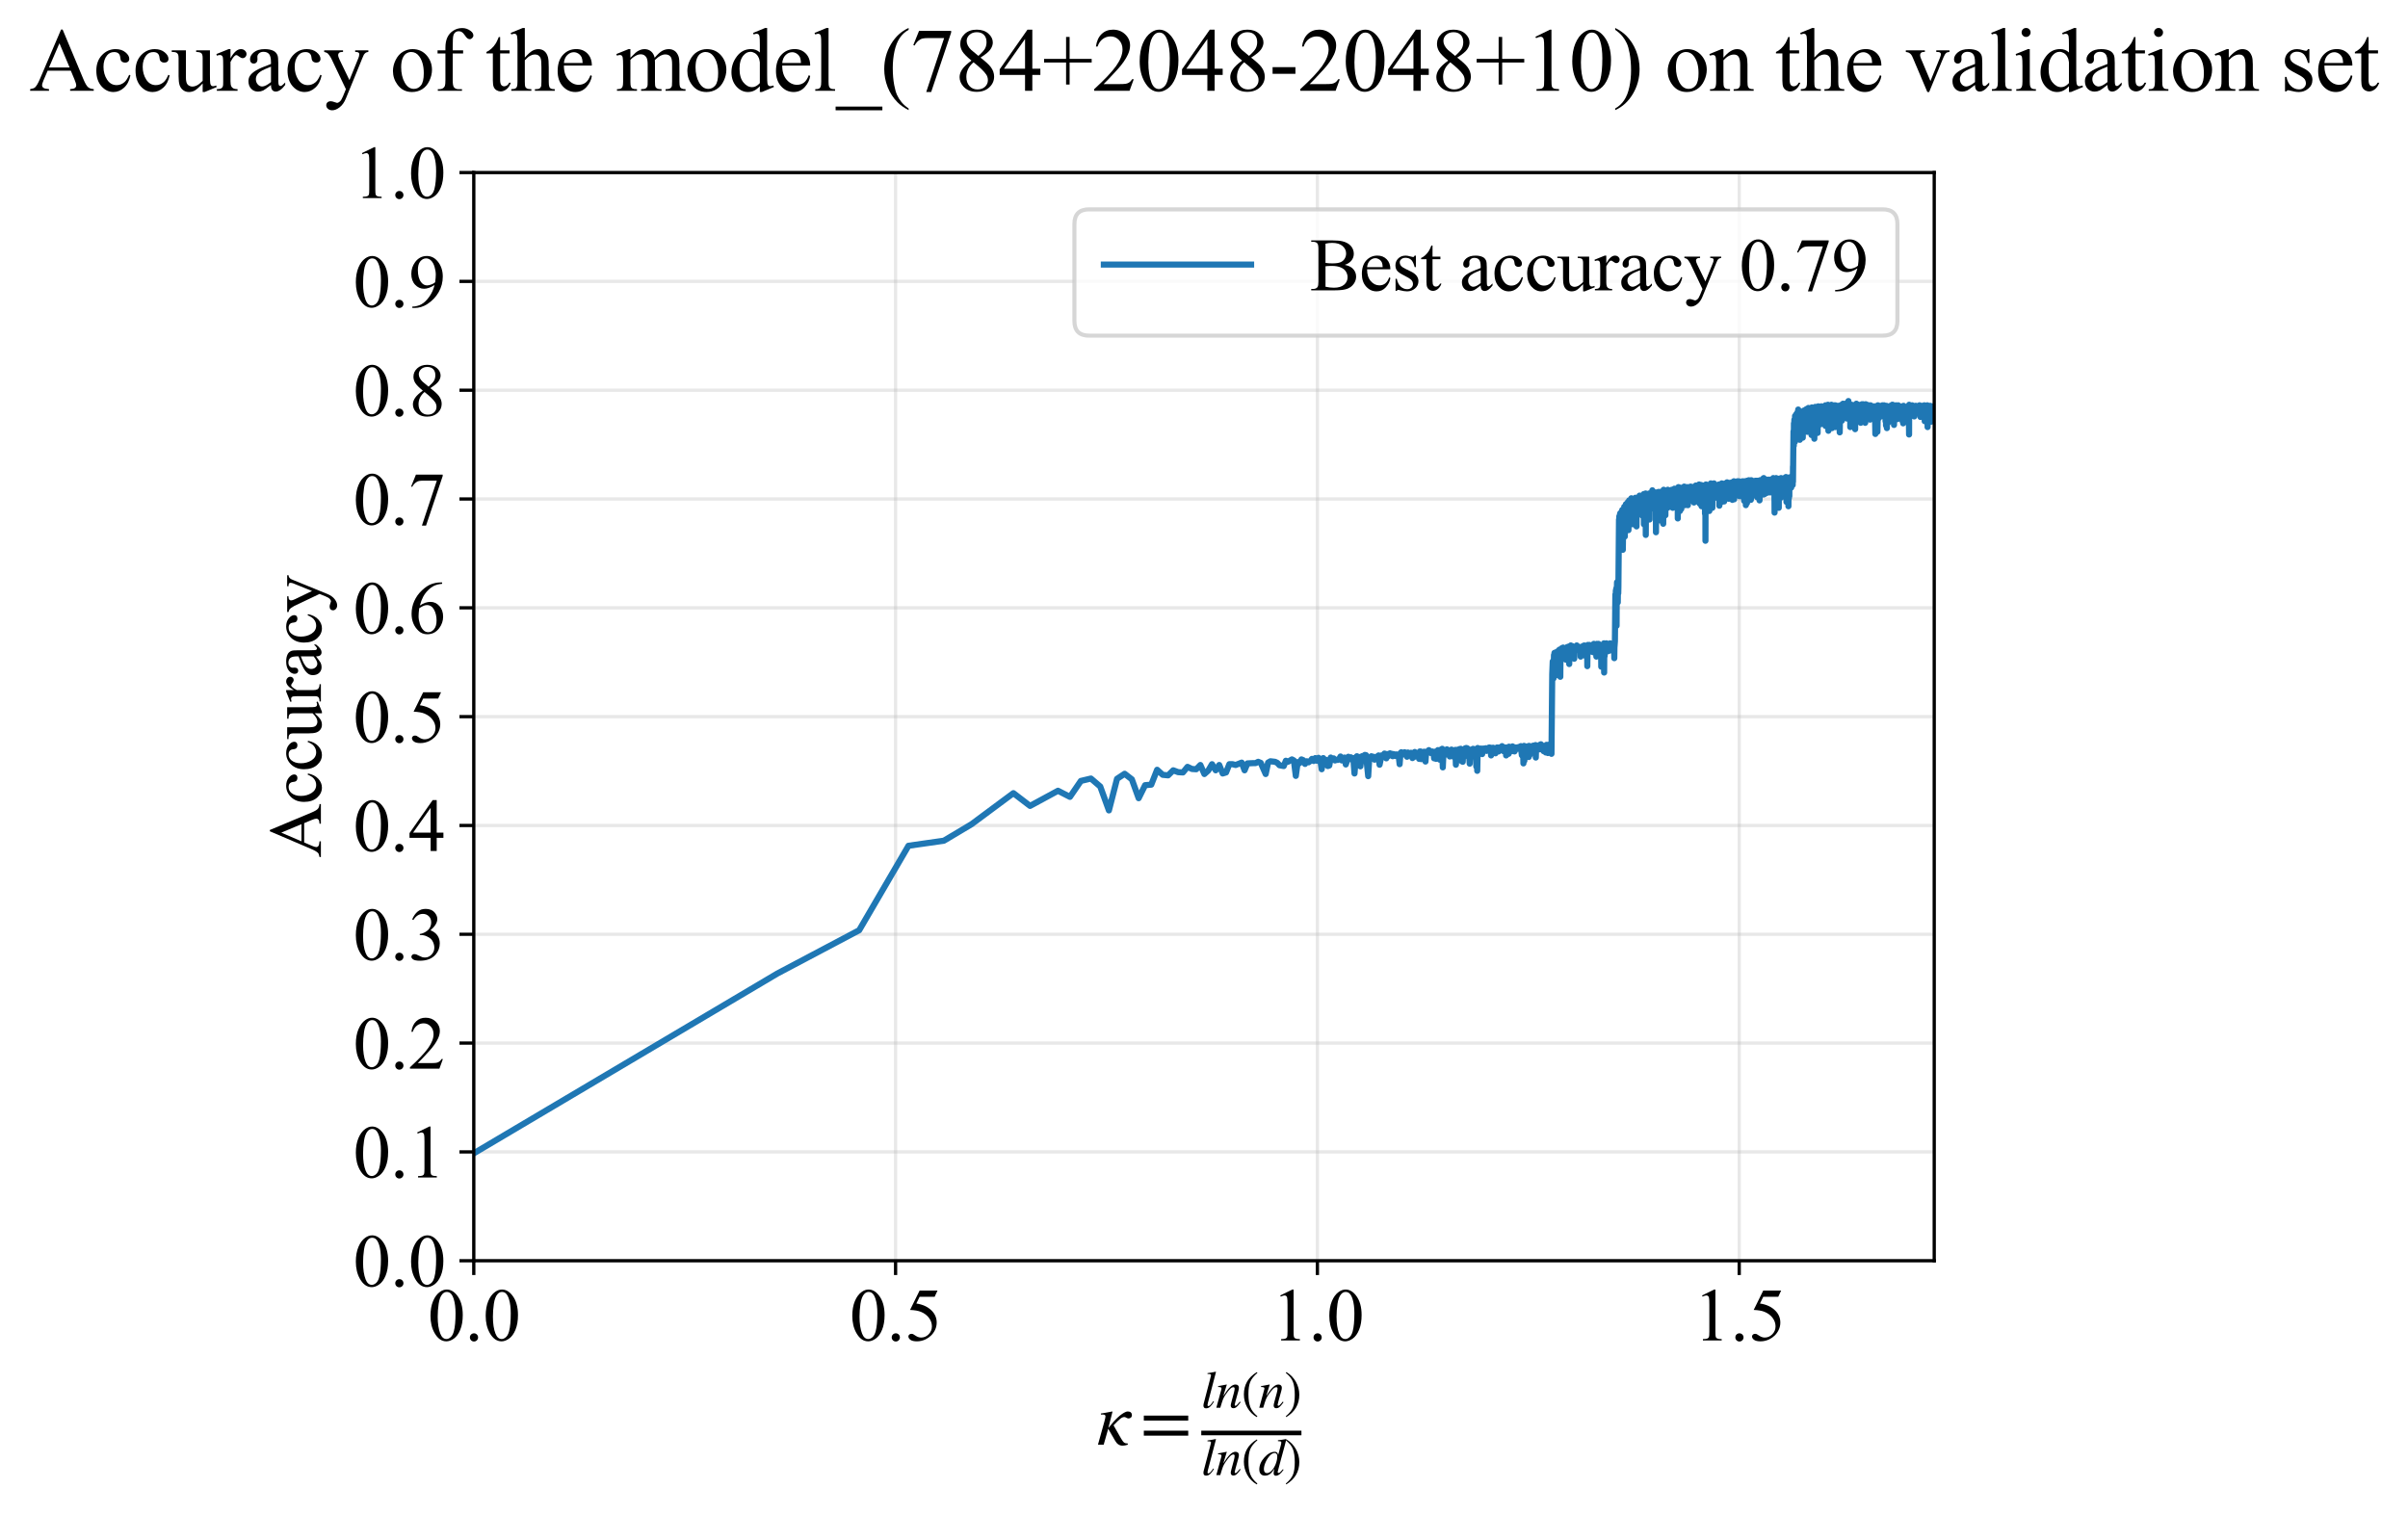<?xml version="1.0" encoding="utf-8" standalone="no"?>
<!DOCTYPE svg PUBLIC "-//W3C//DTD SVG 1.1//EN"
  "http://www.w3.org/Graphics/SVG/1.1/DTD/svg11.dtd">
<svg xmlns:xlink="http://www.w3.org/1999/xlink" width="588.818pt" height="370.22pt" viewBox="0 0 588.818 370.22" xmlns="http://www.w3.org/2000/svg" version="1.1">
 <defs>
  <style type="text/css">*{stroke-linejoin: round; stroke-linecap: butt}</style>
 </defs>
 <g id="figure_1">
  <g id="patch_1">
   <path d="M 0 370.22 
L 588.818 370.22 
L 588.818 0 
L 0 0 
z
" style="fill: #ffffff"/>
  </g>
  <g id="axes_1">
   <g id="patch_2">
    <path d="M 115.849 308.31 
L 472.969 308.31 
L 472.969 42.199 
L 115.849 42.199 
z
" style="fill: #ffffff"/>
   </g>
   <g id="matplotlib.axis_1">
    <g id="xtick_1">
     <g id="line2d_1">
      <path d="M 115.849 308.31 
L 115.849 42.199 
" clip-path="url(#pd3e0c976d2)" style="fill: none; stroke: #b0b0b0; stroke-opacity: 0.3; stroke-width: 0.8; stroke-linecap: square"/>
     </g>
     <g id="line2d_2">
      <defs>
       <path id="mf63acfe3b8" d="M 0 0 
L 0 3.5 
" style="stroke: #000000; stroke-width: 0.8"/>
      </defs>
      <g>
       <use xlink:href="#mf63acfe3b8" x="115.849" y="308.31" style="stroke: #000000; stroke-width: 0.8"/>
      </g>
     </g>
     <g id="text_1">
      <!-- 0.0 -->
      <g transform="translate(104.599 327.809) scale(0.18 -0.18)">
       <defs>
        <path id="TimesNewRomanPSMT-30" d="M 231 2094 
Q 231 2819 450 3342 
Q 669 3866 1031 4122 
Q 1313 4325 1613 4325 
Q 2100 4325 2488 3828 
Q 2972 3213 2972 2159 
Q 2972 1422 2759 906 
Q 2547 391 2217 158 
Q 1888 -75 1581 -75 
Q 975 -75 572 641 
Q 231 1244 231 2094 
z
M 844 2016 
Q 844 1141 1059 588 
Q 1238 122 1591 122 
Q 1759 122 1940 273 
Q 2122 425 2216 781 
Q 2359 1319 2359 2297 
Q 2359 3022 2209 3506 
Q 2097 3866 1919 4016 
Q 1791 4119 1609 4119 
Q 1397 4119 1231 3928 
Q 1006 3669 925 3112 
Q 844 2556 844 2016 
z
" transform="scale(0.016)"/>
        <path id="TimesNewRomanPSMT-2e" d="M 800 606 
Q 947 606 1047 504 
Q 1147 403 1147 259 
Q 1147 116 1045 14 
Q 944 -88 800 -88 
Q 656 -88 554 14 
Q 453 116 453 259 
Q 453 406 554 506 
Q 656 606 800 606 
z
" transform="scale(0.016)"/>
       </defs>
       <use xlink:href="#TimesNewRomanPSMT-30"/>
       <use xlink:href="#TimesNewRomanPSMT-2e" transform="translate(50 0)"/>
       <use xlink:href="#TimesNewRomanPSMT-30" transform="translate(75 0)"/>
      </g>
     </g>
    </g>
    <g id="xtick_2">
     <g id="line2d_3">
      <path d="M 218.994 308.31 
L 218.994 42.199 
" clip-path="url(#pd3e0c976d2)" style="fill: none; stroke: #b0b0b0; stroke-opacity: 0.3; stroke-width: 0.8; stroke-linecap: square"/>
     </g>
     <g id="line2d_4">
      <g>
       <use xlink:href="#mf63acfe3b8" x="218.994" y="308.31" style="stroke: #000000; stroke-width: 0.8"/>
      </g>
     </g>
     <g id="text_2">
      <!-- 0.5 -->
      <g transform="translate(207.744 327.809) scale(0.18 -0.18)">
       <defs>
        <path id="TimesNewRomanPSMT-35" d="M 2778 4238 
L 2534 3706 
L 1259 3706 
L 981 3138 
Q 1809 3016 2294 2522 
Q 2709 2097 2709 1522 
Q 2709 1188 2573 903 
Q 2438 619 2231 419 
Q 2025 219 1772 97 
Q 1413 -75 1034 -75 
Q 653 -75 479 54 
Q 306 184 306 341 
Q 306 428 378 495 
Q 450 563 559 563 
Q 641 563 702 538 
Q 763 513 909 409 
Q 1144 247 1384 247 
Q 1750 247 2026 523 
Q 2303 800 2303 1197 
Q 2303 1581 2056 1914 
Q 1809 2247 1375 2428 
Q 1034 2569 447 2591 
L 1259 4238 
L 2778 4238 
z
" transform="scale(0.016)"/>
       </defs>
       <use xlink:href="#TimesNewRomanPSMT-30"/>
       <use xlink:href="#TimesNewRomanPSMT-2e" transform="translate(50 0)"/>
       <use xlink:href="#TimesNewRomanPSMT-35" transform="translate(75 0)"/>
      </g>
     </g>
    </g>
    <g id="xtick_3">
     <g id="line2d_5">
      <path d="M 322.139 308.31 
L 322.139 42.199 
" clip-path="url(#pd3e0c976d2)" style="fill: none; stroke: #b0b0b0; stroke-opacity: 0.3; stroke-width: 0.8; stroke-linecap: square"/>
     </g>
     <g id="line2d_6">
      <g>
       <use xlink:href="#mf63acfe3b8" x="322.139" y="308.31" style="stroke: #000000; stroke-width: 0.8"/>
      </g>
     </g>
     <g id="text_3">
      <!-- 1.0 -->
      <g transform="translate(310.889 327.809) scale(0.18 -0.18)">
       <defs>
        <path id="TimesNewRomanPSMT-31" d="M 750 3822 
L 1781 4325 
L 1884 4325 
L 1884 747 
Q 1884 391 1914 303 
Q 1944 216 2037 169 
Q 2131 122 2419 116 
L 2419 0 
L 825 0 
L 825 116 
Q 1125 122 1212 167 
Q 1300 213 1334 289 
Q 1369 366 1369 747 
L 1369 3034 
Q 1369 3497 1338 3628 
Q 1316 3728 1258 3775 
Q 1200 3822 1119 3822 
Q 1003 3822 797 3725 
L 750 3822 
z
" transform="scale(0.016)"/>
       </defs>
       <use xlink:href="#TimesNewRomanPSMT-31"/>
       <use xlink:href="#TimesNewRomanPSMT-2e" transform="translate(50 0)"/>
       <use xlink:href="#TimesNewRomanPSMT-30" transform="translate(75 0)"/>
      </g>
     </g>
    </g>
    <g id="xtick_4">
     <g id="line2d_7">
      <path d="M 425.284 308.31 
L 425.284 42.199 
" clip-path="url(#pd3e0c976d2)" style="fill: none; stroke: #b0b0b0; stroke-opacity: 0.3; stroke-width: 0.8; stroke-linecap: square"/>
     </g>
     <g id="line2d_8">
      <g>
       <use xlink:href="#mf63acfe3b8" x="425.284" y="308.31" style="stroke: #000000; stroke-width: 0.8"/>
      </g>
     </g>
     <g id="text_4">
      <!-- 1.5 -->
      <g transform="translate(414.034 327.809) scale(0.18 -0.18)">
       <use xlink:href="#TimesNewRomanPSMT-31"/>
       <use xlink:href="#TimesNewRomanPSMT-2e" transform="translate(50 0)"/>
       <use xlink:href="#TimesNewRomanPSMT-35" transform="translate(75 0)"/>
      </g>
     </g>
    </g>
    <g id="text_5">
     <!-- $\kappa  = \frac{ln(n)}{ln(d)}$ -->
     <g transform="translate(268.219 353.3) scale(0.18 -0.18)">
      <defs>
       <path id="STIXGeneral-Italic-3ba" d="M 979 1440 
L 998 1446 
Q 1850 2541 2464 2790 
Q 2547 2822 2630 2822 
Q 2797 2822 2886 2736 
Q 2976 2650 2976 2522 
Q 2976 2387 2893 2307 
Q 2810 2227 2682 2227 
Q 2605 2227 2502 2288 
Q 2400 2349 2336 2349 
Q 2170 2349 1990 2205 
Q 1811 2061 1414 1645 
L 2042 544 
Q 2202 262 2310 182 
Q 2419 102 2624 102 
L 2624 0 
Q 2374 -83 2182 -83 
Q 1786 -83 1555 326 
L 960 1350 
L 576 0 
L 90 0 
L 640 1978 
Q 730 2317 730 2406 
Q 730 2560 518 2560 
L 339 2560 
L 339 2650 
Q 678 2694 1306 2822 
L 1325 2803 
L 979 1440 
z
" transform="scale(0.016)"/>
       <path id="STIXGeneral-Regular-3d" d="M 4077 2048 
L 307 2048 
L 307 2470 
L 4077 2470 
L 4077 2048 
z
M 4077 768 
L 307 768 
L 307 1190 
L 4077 1190 
L 4077 768 
z
" transform="scale(0.016)"/>
       <path id="STIXGeneral-Italic-6c" d="M 1786 4339 
L 806 595 
Q 755 410 755 320 
Q 755 205 864 205 
Q 1037 205 1293 570 
L 1453 794 
L 1542 730 
Q 1254 275 1046 102 
Q 838 -70 576 -70 
Q 262 -70 262 288 
Q 262 397 288 480 
L 1165 3834 
Q 1184 3898 1184 3955 
Q 1184 4096 870 4096 
L 755 4096 
L 755 4198 
Q 1203 4250 1747 4371 
L 1786 4339 
z
" transform="scale(0.016)"/>
       <path id="STIXGeneral-Italic-6e" d="M 2944 749 
L 3034 666 
Q 2707 218 2534 80 
Q 2362 -58 2138 -58 
Q 2010 -58 1923 28 
Q 1837 115 1837 288 
Q 1837 390 1939 768 
L 2221 1805 
Q 2310 2150 2310 2310 
Q 2310 2496 2157 2496 
Q 1971 2496 1750 2275 
Q 1530 2054 1210 1587 
Q 998 1274 899 1024 
Q 800 774 570 0 
L 90 0 
L 704 2240 
Q 717 2304 717 2349 
Q 717 2445 630 2480 
Q 544 2515 301 2522 
L 301 2624 
Q 550 2675 857 2729 
Q 1165 2784 1338 2822 
L 1363 2810 
L 934 1414 
Q 1408 2170 1753 2496 
Q 2099 2822 2413 2822 
Q 2611 2822 2720 2716 
Q 2829 2611 2829 2432 
Q 2829 2272 2765 2048 
L 2406 749 
Q 2317 429 2317 358 
Q 2317 243 2419 243 
Q 2541 243 2810 582 
Q 2854 634 2944 749 
z
" transform="scale(0.016)"/>
       <path id="STIXGeneral-Regular-28" d="M 1946 -1030 
L 1869 -1133 
Q 1126 -710 716 32 
Q 307 774 307 1613 
Q 307 3386 1888 4326 
L 1946 4224 
Q 1293 3667 1075 3126 
Q 858 2586 858 1632 
Q 858 685 1082 96 
Q 1306 -493 1946 -1030 
z
" transform="scale(0.016)"/>
       <path id="STIXGeneral-Regular-29" d="M 186 4224 
L 262 4326 
Q 992 3891 1408 3148 
Q 1824 2406 1824 1581 
Q 1824 -166 243 -1133 
L 186 -1030 
Q 845 -486 1059 54 
Q 1274 595 1274 1562 
Q 1274 2534 1059 3120 
Q 845 3706 186 4224 
z
" transform="scale(0.016)"/>
       <path id="STIXGeneral-Italic-64" d="M 3334 4371 
L 3373 4333 
L 3123 3360 
L 2739 1958 
Q 2323 429 2323 384 
Q 2323 256 2438 256 
Q 2522 256 2614 336 
Q 2707 416 2963 710 
L 3040 646 
Q 2547 -83 2099 -83 
Q 1978 -83 1907 -6 
Q 1837 70 1837 205 
Q 1837 397 1920 774 
Q 1645 307 1379 118 
Q 1114 -70 781 -70 
Q 461 -70 278 125 
Q 96 320 96 678 
Q 96 1440 713 2131 
Q 1331 2822 1965 2822 
Q 2163 2822 2256 2732 
Q 2349 2643 2381 2451 
L 2387 2451 
L 2675 3494 
Q 2765 3808 2765 3949 
Q 2765 4051 2694 4076 
Q 2624 4102 2355 4115 
L 2355 4224 
Q 2848 4269 3334 4371 
z
M 2278 2310 
Q 2278 2477 2185 2576 
Q 2093 2675 1978 2675 
Q 1677 2675 1395 2381 
Q 1075 2042 864 1571 
Q 653 1101 653 704 
Q 653 486 752 361 
Q 851 237 1024 237 
Q 1312 237 1606 550 
Q 1901 864 2089 1350 
Q 2278 1837 2278 2310 
z
" transform="scale(0.016)"/>
      </defs>
      <use xlink:href="#STIXGeneral-Italic-3ba" transform="translate(0 0.003)"/>
      <use xlink:href="#STIXGeneral-Regular-3d" transform="translate(58.84 0.003)"/>
      <use xlink:href="#STIXGeneral-Italic-6c" transform="translate(141.78 50.192) scale(0.7)"/>
      <use xlink:href="#STIXGeneral-Italic-6e" transform="translate(161.24 50.192) scale(0.7)"/>
      <use xlink:href="#STIXGeneral-Regular-28" transform="translate(196.24 50.192) scale(0.7)"/>
      <use xlink:href="#STIXGeneral-Italic-6e" transform="translate(219.55 50.192) scale(0.7)"/>
      <use xlink:href="#STIXGeneral-Regular-29" transform="translate(254.55 50.192) scale(0.7)"/>
      <use xlink:href="#STIXGeneral-Italic-6c" transform="translate(141.78 -41.258) scale(0.7)"/>
      <use xlink:href="#STIXGeneral-Italic-6e" transform="translate(161.24 -41.258) scale(0.7)"/>
      <use xlink:href="#STIXGeneral-Regular-28" transform="translate(196.24 -41.258) scale(0.7)"/>
      <use xlink:href="#STIXGeneral-Italic-64" transform="translate(219.55 -41.258) scale(0.7)"/>
      <use xlink:href="#STIXGeneral-Regular-29" transform="translate(254.55 -41.258) scale(0.7)"/>
      <path d="M 141.78 12.8 
L 141.78 19.05 
L 277.86 19.05 
L 277.86 12.8 
L 141.78 12.8 
z
"/>
     </g>
    </g>
   </g>
   <g id="matplotlib.axis_2">
    <g id="ytick_1">
     <g id="line2d_9">
      <path d="M 115.849 308.31 
L 472.969 308.31 
" clip-path="url(#pd3e0c976d2)" style="fill: none; stroke: #b0b0b0; stroke-opacity: 0.3; stroke-width: 0.8; stroke-linecap: square"/>
     </g>
     <g id="line2d_10">
      <defs>
       <path id="ma62e779950" d="M 0 0 
L -3.5 0 
" style="stroke: #000000; stroke-width: 0.8"/>
      </defs>
      <g>
       <use xlink:href="#ma62e779950" x="115.849" y="308.31" style="stroke: #000000; stroke-width: 0.8"/>
      </g>
     </g>
     <g id="text_6">
      <!-- 0.0 -->
      <g transform="translate(86.349 314.56) scale(0.18 -0.18)">
       <use xlink:href="#TimesNewRomanPSMT-30"/>
       <use xlink:href="#TimesNewRomanPSMT-2e" transform="translate(50 0)"/>
       <use xlink:href="#TimesNewRomanPSMT-30" transform="translate(75 0)"/>
      </g>
     </g>
    </g>
    <g id="ytick_2">
     <g id="line2d_11">
      <path d="M 115.849 281.699 
L 472.969 281.699 
" clip-path="url(#pd3e0c976d2)" style="fill: none; stroke: #b0b0b0; stroke-opacity: 0.3; stroke-width: 0.8; stroke-linecap: square"/>
     </g>
     <g id="line2d_12">
      <g>
       <use xlink:href="#ma62e779950" x="115.849" y="281.699" style="stroke: #000000; stroke-width: 0.8"/>
      </g>
     </g>
     <g id="text_7">
      <!-- 0.1 -->
      <g transform="translate(86.349 287.949) scale(0.18 -0.18)">
       <use xlink:href="#TimesNewRomanPSMT-30"/>
       <use xlink:href="#TimesNewRomanPSMT-2e" transform="translate(50 0)"/>
       <use xlink:href="#TimesNewRomanPSMT-31" transform="translate(75 0)"/>
      </g>
     </g>
    </g>
    <g id="ytick_3">
     <g id="line2d_13">
      <path d="M 115.849 255.088 
L 472.969 255.088 
" clip-path="url(#pd3e0c976d2)" style="fill: none; stroke: #b0b0b0; stroke-opacity: 0.3; stroke-width: 0.8; stroke-linecap: square"/>
     </g>
     <g id="line2d_14">
      <g>
       <use xlink:href="#ma62e779950" x="115.849" y="255.088" style="stroke: #000000; stroke-width: 0.8"/>
      </g>
     </g>
     <g id="text_8">
      <!-- 0.2 -->
      <g transform="translate(86.349 261.337) scale(0.18 -0.18)">
       <defs>
        <path id="TimesNewRomanPSMT-32" d="M 2934 816 
L 2638 0 
L 138 0 
L 138 116 
Q 1241 1122 1691 1759 
Q 2141 2397 2141 2925 
Q 2141 3328 1894 3587 
Q 1647 3847 1303 3847 
Q 991 3847 742 3664 
Q 494 3481 375 3128 
L 259 3128 
Q 338 3706 661 4015 
Q 984 4325 1469 4325 
Q 1984 4325 2329 3994 
Q 2675 3663 2675 3213 
Q 2675 2891 2525 2569 
Q 2294 2063 1775 1497 
Q 997 647 803 472 
L 1909 472 
Q 2247 472 2383 497 
Q 2519 522 2628 598 
Q 2738 675 2819 816 
L 2934 816 
z
" transform="scale(0.016)"/>
       </defs>
       <use xlink:href="#TimesNewRomanPSMT-30"/>
       <use xlink:href="#TimesNewRomanPSMT-2e" transform="translate(50 0)"/>
       <use xlink:href="#TimesNewRomanPSMT-32" transform="translate(75 0)"/>
      </g>
     </g>
    </g>
    <g id="ytick_4">
     <g id="line2d_15">
      <path d="M 115.849 228.477 
L 472.969 228.477 
" clip-path="url(#pd3e0c976d2)" style="fill: none; stroke: #b0b0b0; stroke-opacity: 0.3; stroke-width: 0.8; stroke-linecap: square"/>
     </g>
     <g id="line2d_16">
      <g>
       <use xlink:href="#ma62e779950" x="115.849" y="228.477" style="stroke: #000000; stroke-width: 0.8"/>
      </g>
     </g>
     <g id="text_9">
      <!-- 0.3 -->
      <g transform="translate(86.349 234.726) scale(0.18 -0.18)">
       <defs>
        <path id="TimesNewRomanPSMT-33" d="M 325 3431 
Q 506 3859 782 4092 
Q 1059 4325 1472 4325 
Q 1981 4325 2253 3994 
Q 2459 3747 2459 3466 
Q 2459 3003 1878 2509 
Q 2269 2356 2469 2072 
Q 2669 1788 2669 1403 
Q 2669 853 2319 450 
Q 1863 -75 997 -75 
Q 569 -75 414 31 
Q 259 138 259 259 
Q 259 350 332 419 
Q 406 488 509 488 
Q 588 488 669 463 
Q 722 447 909 348 
Q 1097 250 1169 231 
Q 1284 197 1416 197 
Q 1734 197 1970 444 
Q 2206 691 2206 1028 
Q 2206 1275 2097 1509 
Q 2016 1684 1919 1775 
Q 1784 1900 1550 2001 
Q 1316 2103 1072 2103 
L 972 2103 
L 972 2197 
Q 1219 2228 1467 2375 
Q 1716 2522 1828 2728 
Q 1941 2934 1941 3181 
Q 1941 3503 1739 3701 
Q 1538 3900 1238 3900 
Q 753 3900 428 3381 
L 325 3431 
z
" transform="scale(0.016)"/>
       </defs>
       <use xlink:href="#TimesNewRomanPSMT-30"/>
       <use xlink:href="#TimesNewRomanPSMT-2e" transform="translate(50 0)"/>
       <use xlink:href="#TimesNewRomanPSMT-33" transform="translate(75 0)"/>
      </g>
     </g>
    </g>
    <g id="ytick_5">
     <g id="line2d_17">
      <path d="M 115.849 201.866 
L 472.969 201.866 
" clip-path="url(#pd3e0c976d2)" style="fill: none; stroke: #b0b0b0; stroke-opacity: 0.3; stroke-width: 0.8; stroke-linecap: square"/>
     </g>
     <g id="line2d_18">
      <g>
       <use xlink:href="#ma62e779950" x="115.849" y="201.866" style="stroke: #000000; stroke-width: 0.8"/>
      </g>
     </g>
     <g id="text_10">
      <!-- 0.4 -->
      <g transform="translate(86.349 208.115) scale(0.18 -0.18)">
       <defs>
        <path id="TimesNewRomanPSMT-34" d="M 2978 1563 
L 2978 1119 
L 2409 1119 
L 2409 0 
L 1894 0 
L 1894 1119 
L 100 1119 
L 100 1519 
L 2066 4325 
L 2409 4325 
L 2409 1563 
L 2978 1563 
z
M 1894 1563 
L 1894 3666 
L 406 1563 
L 1894 1563 
z
" transform="scale(0.016)"/>
       </defs>
       <use xlink:href="#TimesNewRomanPSMT-30"/>
       <use xlink:href="#TimesNewRomanPSMT-2e" transform="translate(50 0)"/>
       <use xlink:href="#TimesNewRomanPSMT-34" transform="translate(75 0)"/>
      </g>
     </g>
    </g>
    <g id="ytick_6">
     <g id="line2d_19">
      <path d="M 115.849 175.255 
L 472.969 175.255 
" clip-path="url(#pd3e0c976d2)" style="fill: none; stroke: #b0b0b0; stroke-opacity: 0.3; stroke-width: 0.8; stroke-linecap: square"/>
     </g>
     <g id="line2d_20">
      <g>
       <use xlink:href="#ma62e779950" x="115.849" y="175.255" style="stroke: #000000; stroke-width: 0.8"/>
      </g>
     </g>
     <g id="text_11">
      <!-- 0.5 -->
      <g transform="translate(86.349 181.504) scale(0.18 -0.18)">
       <use xlink:href="#TimesNewRomanPSMT-30"/>
       <use xlink:href="#TimesNewRomanPSMT-2e" transform="translate(50 0)"/>
       <use xlink:href="#TimesNewRomanPSMT-35" transform="translate(75 0)"/>
      </g>
     </g>
    </g>
    <g id="ytick_7">
     <g id="line2d_21">
      <path d="M 115.849 148.643 
L 472.969 148.643 
" clip-path="url(#pd3e0c976d2)" style="fill: none; stroke: #b0b0b0; stroke-opacity: 0.3; stroke-width: 0.8; stroke-linecap: square"/>
     </g>
     <g id="line2d_22">
      <g>
       <use xlink:href="#ma62e779950" x="115.849" y="148.643" style="stroke: #000000; stroke-width: 0.8"/>
      </g>
     </g>
     <g id="text_12">
      <!-- 0.6 -->
      <g transform="translate(86.349 154.893) scale(0.18 -0.18)">
       <defs>
        <path id="TimesNewRomanPSMT-36" d="M 2869 4325 
L 2869 4209 
Q 2456 4169 2195 4045 
Q 1934 3922 1679 3669 
Q 1425 3416 1258 3105 
Q 1091 2794 978 2366 
Q 1428 2675 1881 2675 
Q 2316 2675 2634 2325 
Q 2953 1975 2953 1425 
Q 2953 894 2631 456 
Q 2244 -75 1606 -75 
Q 1172 -75 869 213 
Q 275 772 275 1663 
Q 275 2231 503 2743 
Q 731 3256 1154 3653 
Q 1578 4050 1965 4187 
Q 2353 4325 2688 4325 
L 2869 4325 
z
M 925 2138 
Q 869 1716 869 1456 
Q 869 1156 980 804 
Q 1091 453 1309 247 
Q 1469 100 1697 100 
Q 1969 100 2183 356 
Q 2397 613 2397 1088 
Q 2397 1622 2184 2012 
Q 1972 2403 1581 2403 
Q 1463 2403 1327 2353 
Q 1191 2303 925 2138 
z
" transform="scale(0.016)"/>
       </defs>
       <use xlink:href="#TimesNewRomanPSMT-30"/>
       <use xlink:href="#TimesNewRomanPSMT-2e" transform="translate(50 0)"/>
       <use xlink:href="#TimesNewRomanPSMT-36" transform="translate(75 0)"/>
      </g>
     </g>
    </g>
    <g id="ytick_8">
     <g id="line2d_23">
      <path d="M 115.849 122.032 
L 472.969 122.032 
" clip-path="url(#pd3e0c976d2)" style="fill: none; stroke: #b0b0b0; stroke-opacity: 0.3; stroke-width: 0.8; stroke-linecap: square"/>
     </g>
     <g id="line2d_24">
      <g>
       <use xlink:href="#ma62e779950" x="115.849" y="122.032" style="stroke: #000000; stroke-width: 0.8"/>
      </g>
     </g>
     <g id="text_13">
      <!-- 0.7 -->
      <g transform="translate(86.349 128.281) scale(0.18 -0.18)">
       <defs>
        <path id="TimesNewRomanPSMT-37" d="M 644 4238 
L 2916 4238 
L 2916 4119 
L 1503 -88 
L 1153 -88 
L 2419 3728 
L 1253 3728 
Q 900 3728 750 3644 
Q 488 3500 328 3200 
L 238 3234 
L 644 4238 
z
" transform="scale(0.016)"/>
       </defs>
       <use xlink:href="#TimesNewRomanPSMT-30"/>
       <use xlink:href="#TimesNewRomanPSMT-2e" transform="translate(50 0)"/>
       <use xlink:href="#TimesNewRomanPSMT-37" transform="translate(75 0)"/>
      </g>
     </g>
    </g>
    <g id="ytick_9">
     <g id="line2d_25">
      <path d="M 115.849 95.421 
L 472.969 95.421 
" clip-path="url(#pd3e0c976d2)" style="fill: none; stroke: #b0b0b0; stroke-opacity: 0.3; stroke-width: 0.8; stroke-linecap: square"/>
     </g>
     <g id="line2d_26">
      <g>
       <use xlink:href="#ma62e779950" x="115.849" y="95.421" style="stroke: #000000; stroke-width: 0.8"/>
      </g>
     </g>
     <g id="text_14">
      <!-- 0.8 -->
      <g transform="translate(86.349 101.67) scale(0.18 -0.18)">
       <defs>
        <path id="TimesNewRomanPSMT-38" d="M 1228 2134 
Q 725 2547 579 2797 
Q 434 3047 434 3316 
Q 434 3728 753 4026 
Q 1072 4325 1600 4325 
Q 2113 4325 2425 4047 
Q 2738 3769 2738 3413 
Q 2738 3175 2569 2928 
Q 2400 2681 1866 2347 
Q 2416 1922 2594 1678 
Q 2831 1359 2831 1006 
Q 2831 559 2490 242 
Q 2150 -75 1597 -75 
Q 994 -75 656 303 
Q 388 606 388 966 
Q 388 1247 577 1523 
Q 766 1800 1228 2134 
z
M 1719 2469 
Q 2094 2806 2194 3001 
Q 2294 3197 2294 3444 
Q 2294 3772 2109 3958 
Q 1925 4144 1606 4144 
Q 1288 4144 1088 3959 
Q 888 3775 888 3528 
Q 888 3366 970 3203 
Q 1053 3041 1206 2894 
L 1719 2469 
z
M 1375 2016 
Q 1116 1797 991 1539 
Q 866 1281 866 981 
Q 866 578 1086 336 
Q 1306 94 1647 94 
Q 1984 94 2187 284 
Q 2391 475 2391 747 
Q 2391 972 2272 1150 
Q 2050 1481 1375 2016 
z
" transform="scale(0.016)"/>
       </defs>
       <use xlink:href="#TimesNewRomanPSMT-30"/>
       <use xlink:href="#TimesNewRomanPSMT-2e" transform="translate(50 0)"/>
       <use xlink:href="#TimesNewRomanPSMT-38" transform="translate(75 0)"/>
      </g>
     </g>
    </g>
    <g id="ytick_10">
     <g id="line2d_27">
      <path d="M 115.849 68.81 
L 472.969 68.81 
" clip-path="url(#pd3e0c976d2)" style="fill: none; stroke: #b0b0b0; stroke-opacity: 0.3; stroke-width: 0.8; stroke-linecap: square"/>
     </g>
     <g id="line2d_28">
      <g>
       <use xlink:href="#ma62e779950" x="115.849" y="68.81" style="stroke: #000000; stroke-width: 0.8"/>
      </g>
     </g>
     <g id="text_15">
      <!-- 0.9 -->
      <g transform="translate(86.349 75.059) scale(0.18 -0.18)">
       <defs>
        <path id="TimesNewRomanPSMT-39" d="M 338 -88 
L 338 28 
Q 744 34 1094 217 
Q 1444 400 1770 856 
Q 2097 1313 2225 1859 
Q 1734 1544 1338 1544 
Q 891 1544 572 1889 
Q 253 2234 253 2806 
Q 253 3363 572 3797 
Q 956 4325 1575 4325 
Q 2097 4325 2469 3894 
Q 2925 3359 2925 2575 
Q 2925 1869 2578 1258 
Q 2231 647 1613 244 
Q 1109 -88 516 -88 
L 338 -88 
z
M 2275 2091 
Q 2331 2497 2331 2741 
Q 2331 3044 2228 3395 
Q 2125 3747 1936 3934 
Q 1747 4122 1506 4122 
Q 1228 4122 1018 3872 
Q 809 3622 809 3128 
Q 809 2469 1088 2097 
Q 1291 1828 1588 1828 
Q 1731 1828 1928 1897 
Q 2125 1966 2275 2091 
z
" transform="scale(0.016)"/>
       </defs>
       <use xlink:href="#TimesNewRomanPSMT-30"/>
       <use xlink:href="#TimesNewRomanPSMT-2e" transform="translate(50 0)"/>
       <use xlink:href="#TimesNewRomanPSMT-39" transform="translate(75 0)"/>
      </g>
     </g>
    </g>
    <g id="ytick_11">
     <g id="line2d_29">
      <path d="M 115.849 42.199 
L 472.969 42.199 
" clip-path="url(#pd3e0c976d2)" style="fill: none; stroke: #b0b0b0; stroke-opacity: 0.3; stroke-width: 0.8; stroke-linecap: square"/>
     </g>
     <g id="line2d_30">
      <g>
       <use xlink:href="#ma62e779950" x="115.849" y="42.199" style="stroke: #000000; stroke-width: 0.8"/>
      </g>
     </g>
     <g id="text_16">
      <!-- 1.0 -->
      <g transform="translate(86.349 48.448) scale(0.18 -0.18)">
       <use xlink:href="#TimesNewRomanPSMT-31"/>
       <use xlink:href="#TimesNewRomanPSMT-2e" transform="translate(50 0)"/>
       <use xlink:href="#TimesNewRomanPSMT-30" transform="translate(75 0)"/>
      </g>
     </g>
    </g>
    <g id="text_17">
     <!-- Accuracy -->
     <g transform="translate(78.465 209.732) rotate(-90) scale(0.18 -0.18)">
      <defs>
       <path id="TimesNewRomanPSMT-41" d="M 2928 1419 
L 1288 1419 
L 1000 750 
Q 894 503 894 381 
Q 894 284 986 211 
Q 1078 138 1384 116 
L 1384 0 
L 50 0 
L 50 116 
Q 316 163 394 238 
Q 553 388 747 847 
L 2238 4334 
L 2347 4334 
L 3822 809 
Q 4000 384 4145 257 
Q 4291 131 4550 116 
L 4550 0 
L 2878 0 
L 2878 116 
Q 3131 128 3220 200 
Q 3309 272 3309 375 
Q 3309 513 3184 809 
L 2928 1419 
z
M 2841 1650 
L 2122 3363 
L 1384 1650 
L 2841 1650 
z
" transform="scale(0.016)"/>
       <path id="TimesNewRomanPSMT-63" d="M 2631 1088 
Q 2516 522 2178 217 
Q 1841 -88 1431 -88 
Q 944 -88 581 321 
Q 219 731 219 1428 
Q 219 2103 620 2525 
Q 1022 2947 1584 2947 
Q 2006 2947 2278 2723 
Q 2550 2500 2550 2259 
Q 2550 2141 2473 2067 
Q 2397 1994 2259 1994 
Q 2075 1994 1981 2113 
Q 1928 2178 1911 2362 
Q 1894 2547 1784 2644 
Q 1675 2738 1481 2738 
Q 1169 2738 978 2506 
Q 725 2200 725 1697 
Q 725 1184 976 792 
Q 1228 400 1656 400 
Q 1963 400 2206 609 
Q 2378 753 2541 1131 
L 2631 1088 
z
" transform="scale(0.016)"/>
       <path id="TimesNewRomanPSMT-75" d="M 2709 2863 
L 2709 1128 
Q 2709 631 2732 520 
Q 2756 409 2807 365 
Q 2859 322 2928 322 
Q 3025 322 3147 375 
L 3191 266 
L 2334 -88 
L 2194 -88 
L 2194 519 
Q 1825 119 1631 15 
Q 1438 -88 1222 -88 
Q 981 -88 804 51 
Q 628 191 559 409 
Q 491 628 491 1028 
L 491 2306 
Q 491 2509 447 2587 
Q 403 2666 317 2708 
Q 231 2750 6 2747 
L 6 2863 
L 1009 2863 
L 1009 947 
Q 1009 547 1148 422 
Q 1288 297 1484 297 
Q 1619 297 1789 381 
Q 1959 466 2194 703 
L 2194 2325 
Q 2194 2569 2105 2655 
Q 2016 2741 1734 2747 
L 1734 2863 
L 2709 2863 
z
" transform="scale(0.016)"/>
       <path id="TimesNewRomanPSMT-72" d="M 1038 2947 
L 1038 2303 
Q 1397 2947 1775 2947 
Q 1947 2947 2059 2842 
Q 2172 2738 2172 2600 
Q 2172 2478 2090 2393 
Q 2009 2309 1897 2309 
Q 1788 2309 1652 2417 
Q 1516 2525 1450 2525 
Q 1394 2525 1328 2463 
Q 1188 2334 1038 2041 
L 1038 669 
Q 1038 431 1097 309 
Q 1138 225 1241 169 
Q 1344 113 1538 113 
L 1538 0 
L 72 0 
L 72 113 
Q 291 113 397 181 
Q 475 231 506 341 
Q 522 394 522 644 
L 522 1753 
Q 522 2253 501 2348 
Q 481 2444 426 2487 
Q 372 2531 291 2531 
Q 194 2531 72 2484 
L 41 2597 
L 906 2947 
L 1038 2947 
z
" transform="scale(0.016)"/>
       <path id="TimesNewRomanPSMT-61" d="M 1822 413 
Q 1381 72 1269 19 
Q 1100 -59 909 -59 
Q 613 -59 420 144 
Q 228 347 228 678 
Q 228 888 322 1041 
Q 450 1253 767 1440 
Q 1084 1628 1822 1897 
L 1822 2009 
Q 1822 2438 1686 2597 
Q 1550 2756 1291 2756 
Q 1094 2756 978 2650 
Q 859 2544 859 2406 
L 866 2225 
Q 866 2081 792 2003 
Q 719 1925 600 1925 
Q 484 1925 411 2006 
Q 338 2088 338 2228 
Q 338 2497 613 2722 
Q 888 2947 1384 2947 
Q 1766 2947 2009 2819 
Q 2194 2722 2281 2516 
Q 2338 2381 2338 1966 
L 2338 994 
Q 2338 584 2353 492 
Q 2369 400 2405 369 
Q 2441 338 2488 338 
Q 2538 338 2575 359 
Q 2641 400 2828 588 
L 2828 413 
Q 2478 -56 2159 -56 
Q 2006 -56 1915 50 
Q 1825 156 1822 413 
z
M 1822 616 
L 1822 1706 
Q 1350 1519 1213 1441 
Q 966 1303 859 1153 
Q 753 1003 753 825 
Q 753 600 887 451 
Q 1022 303 1197 303 
Q 1434 303 1822 616 
z
" transform="scale(0.016)"/>
       <path id="TimesNewRomanPSMT-79" d="M 38 2863 
L 1372 2863 
L 1372 2747 
L 1306 2747 
Q 1166 2747 1095 2686 
Q 1025 2625 1025 2534 
Q 1025 2413 1128 2197 
L 1825 753 
L 2466 2334 
Q 2519 2463 2519 2588 
Q 2519 2644 2497 2672 
Q 2472 2706 2419 2726 
Q 2366 2747 2231 2747 
L 2231 2863 
L 3163 2863 
L 3163 2747 
Q 3047 2734 2984 2696 
Q 2922 2659 2847 2556 
Q 2819 2513 2741 2316 
L 1575 -541 
Q 1406 -956 1132 -1168 
Q 859 -1381 606 -1381 
Q 422 -1381 303 -1275 
Q 184 -1169 184 -1031 
Q 184 -900 270 -820 
Q 356 -741 506 -741 
Q 609 -741 788 -809 
Q 913 -856 944 -856 
Q 1038 -856 1148 -759 
Q 1259 -663 1372 -384 
L 1575 113 
L 547 2272 
Q 500 2369 397 2513 
Q 319 2622 269 2659 
Q 197 2709 38 2747 
L 38 2863 
z
" transform="scale(0.016)"/>
      </defs>
      <use xlink:href="#TimesNewRomanPSMT-41"/>
      <use xlink:href="#TimesNewRomanPSMT-63" transform="translate(72.217 0)"/>
      <use xlink:href="#TimesNewRomanPSMT-63" transform="translate(116.602 0)"/>
      <use xlink:href="#TimesNewRomanPSMT-75" transform="translate(160.986 0)"/>
      <use xlink:href="#TimesNewRomanPSMT-72" transform="translate(210.986 0)"/>
      <use xlink:href="#TimesNewRomanPSMT-61" transform="translate(244.287 0)"/>
      <use xlink:href="#TimesNewRomanPSMT-63" transform="translate(288.672 0)"/>
      <use xlink:href="#TimesNewRomanPSMT-79" transform="translate(333.057 0)"/>
     </g>
    </g>
   </g>
   <g id="line2d_31">
    <path d="M 115.849 282.047 
L 190.076 238.079 
L 210.092 227.489 
L 222.148 206.829 
L 230.802 205.595 
L 237.558 201.567 
L 247.799 193.965 
L 251.878 197.084 
L 258.708 193.381 
L 261.631 194.875 
L 264.301 190.977 
L 266.759 190.392 
L 269.036 192.341 
L 271.157 198.188 
L 273.142 190.457 
L 275.007 189.223 
L 276.766 190.587 
L 278.431 195.2 
L 280.01 192.016 
L 281.513 191.887 
L 282.947 188.248 
L 284.316 189.483 
L 285.628 189.613 
L 286.887 188.378 
L 288.096 188.833 
L 289.26 188.898 
L 290.381 187.534 
L 291.464 188.053 
L 292.51 188.118 
L 293.521 187.079 
L 294.501 189.288 
L 295.451 188.443 
L 296.372 186.884 
L 297.267 188.378 
L 298.136 187.079 
L 298.982 189.158 
L 299.805 188.898 
L 300.607 186.884 
L 301.389 186.884 
L 302.151 187.079 
L 303.622 186.494 
L 304.332 188.378 
L 305.026 186.689 
L 306.369 186.624 
L 307.02 186.624 
L 307.657 186.299 
L 308.281 186.559 
L 309.492 189.288 
L 310.081 186.494 
L 310.658 186.169 
L 311.782 186.299 
L 312.329 186.559 
L 312.866 187.144 
L 313.914 187.339 
L 314.425 186.039 
L 314.927 186.299 
L 315.908 185.714 
L 316.388 185.974 
L 316.859 189.743 
L 317.324 186.364 
L 317.782 186.624 
L 318.233 185.714 
L 318.678 185.909 
L 319.117 186.819 
L 319.549 186.169 
L 319.975 186.429 
L 320.396 186.104 
L 320.811 185.585 
L 321.22 186.104 
L 321.624 185.39 
L 322.023 186.039 
L 322.417 185.325 
L 322.806 185.649 
L 323.19 188.118 
L 323.569 185.39 
L 323.944 185.844 
L 324.314 185.844 
L 324.68 187.339 
L 325.042 187.209 
L 325.399 185.26 
L 325.753 185.714 
L 326.102 185.455 
L 326.447 185.974 
L 326.789 185.779 
L 327.127 185.844 
L 327.461 185.585 
L 327.792 185 
L 328.119 185.974 
L 328.443 185.455 
L 328.763 185.26 
L 329.081 186.949 
L 329.705 185.065 
L 330.013 185.649 
L 330.318 185.195 
L 330.619 185.585 
L 330.918 185.39 
L 331.214 189.158 
L 331.507 185.26 
L 331.798 184.935 
L 332.085 185.195 
L 332.37 185.13 
L 332.653 187.404 
L 332.933 185 
L 333.21 184.87 
L 333.485 185.714 
L 333.757 184.61 
L 334.028 184.675 
L 334.561 189.808 
L 334.824 185.325 
L 335.085 185.39 
L 335.344 184.935 
L 335.6 185.13 
L 335.855 185.065 
L 336.107 185.779 
L 336.358 185.325 
L 337.097 184.74 
L 337.34 187.014 
L 337.819 184.74 
L 338.056 185 
L 338.292 184.805 
L 338.525 184.285 
L 338.757 184.35 
L 338.987 185.455 
L 339.215 184.415 
L 339.442 184.935 
L 339.667 184.35 
L 339.89 184.22 
L 340.112 184.545 
L 340.332 184.35 
L 340.55 184.935 
L 340.767 184.415 
L 340.983 184.805 
L 341.197 184.87 
L 341.41 184.48 
L 341.621 184.545 
L 342.039 185 
L 342.246 186.884 
L 342.451 184.155 
L 342.656 183.96 
L 342.858 184.415 
L 343.06 184.09 
L 343.26 184.48 
L 343.459 183.96 
L 344.048 185.065 
L 344.242 184.025 
L 344.435 184.22 
L 344.627 184.155 
L 344.817 184.61 
L 345.006 184.09 
L 345.194 184.155 
L 345.381 185.39 
L 345.567 184.545 
L 345.752 185.13 
L 345.935 183.895 
L 346.299 184.545 
L 346.479 184.545 
L 346.659 184.285 
L 346.837 184.415 
L 347.014 185.585 
L 347.191 183.765 
L 347.366 183.765 
L 347.54 185.649 
L 347.714 184.35 
L 347.886 184.09 
L 348.057 184.545 
L 348.228 183.83 
L 348.397 184.545 
L 348.566 186.234 
L 348.734 183.83 
L 349.066 184.09 
L 349.231 183.96 
L 349.395 183.441 
L 349.721 183.96 
L 349.883 184.155 
L 350.043 184.09 
L 350.203 183.765 
L 350.362 184.025 
L 350.521 183.895 
L 350.678 185.455 
L 350.835 183.83 
L 351.146 185.585 
L 351.3 183.83 
L 351.453 184.09 
L 351.606 183.441 
L 351.909 184.155 
L 352.06 185.779 
L 352.21 183.376 
L 352.359 183.311 
L 352.507 183.376 
L 352.655 183.116 
L 352.802 187.664 
L 352.948 184.285 
L 353.094 183.635 
L 353.239 184.675 
L 353.383 183.895 
L 353.67 183.765 
L 353.812 183.246 
L 353.953 183.895 
L 354.094 183.96 
L 354.235 183.571 
L 354.374 183.765 
L 354.513 185 
L 354.652 183.7 
L 354.79 183.635 
L 354.927 183.311 
L 355.063 184.22 
L 355.199 184.155 
L 355.335 185 
L 355.47 184.675 
L 355.604 184.74 
L 355.871 183.376 
L 356.003 187.014 
L 356.267 183.7 
L 356.397 183.635 
L 356.528 183.311 
L 356.657 183.506 
L 356.787 184.61 
L 356.915 183.181 
L 357.043 184.025 
L 357.171 183.116 
L 357.298 184.025 
L 357.425 186.169 
L 357.551 185.52 
L 357.676 186.299 
L 357.801 183.441 
L 358.05 185 
L 358.296 182.986 
L 358.541 182.921 
L 358.783 182.986 
L 359.024 183.376 
L 359.144 183.311 
L 359.382 186.754 
L 359.5 183.376 
L 359.618 183.635 
L 359.736 183.311 
L 359.853 185.065 
L 360.201 183.116 
L 360.316 183.506 
L 360.431 183.181 
L 360.545 183.83 
L 360.659 183.246 
L 360.773 183.311 
L 360.886 184.22 
L 360.999 187.469 
L 361.111 184.025 
L 361.223 188.508 
L 361.334 182.921 
L 361.556 183.311 
L 361.667 183.181 
L 361.776 183.246 
L 361.886 183.441 
L 362.104 183.051 
L 362.212 183.376 
L 362.32 183.246 
L 362.428 184.415 
L 362.535 183.116 
L 362.642 183.441 
L 362.749 183.051 
L 362.855 183.311 
L 363.066 183.051 
L 363.171 183.441 
L 363.276 182.986 
L 363.38 183.051 
L 363.484 183.635 
L 363.588 183.051 
L 363.794 183.116 
L 363.999 182.856 
L 364.203 182.791 
L 364.405 183.311 
L 364.505 182.856 
L 364.606 184.74 
L 364.805 183.7 
L 364.905 184.09 
L 365.102 182.856 
L 365.299 183.051 
L 365.591 182.986 
L 365.688 184.22 
L 365.785 183.116 
L 365.977 183.506 
L 366.073 182.791 
L 366.168 183.765 
L 366.263 183.441 
L 366.358 183.506 
L 366.452 183.765 
L 366.547 182.791 
L 366.64 183.116 
L 366.734 182.791 
L 366.827 182.856 
L 366.92 183.376 
L 367.106 182.661 
L 367.198 182.791 
L 367.29 182.466 
L 367.382 183.051 
L 367.473 182.921 
L 367.564 182.921 
L 367.655 183.7 
L 367.836 183.051 
L 367.926 183.571 
L 368.016 182.791 
L 368.106 183.116 
L 368.195 182.791 
L 368.284 184.74 
L 368.373 184.415 
L 368.461 184.22 
L 368.638 182.791 
L 368.813 183.051 
L 368.9 184.35 
L 368.987 182.596 
L 369.074 182.856 
L 369.247 182.726 
L 369.419 183.051 
L 369.59 182.791 
L 369.675 183.7 
L 369.844 182.531 
L 370.097 182.921 
L 370.264 182.726 
L 370.348 183.765 
L 370.431 183.571 
L 370.596 182.856 
L 370.843 182.791 
L 370.925 182.986 
L 371.006 182.791 
L 371.087 183.116 
L 371.169 182.986 
L 371.411 182.661 
L 371.491 182.791 
L 371.651 183.051 
L 371.731 182.921 
L 371.889 182.466 
L 372.126 184.675 
L 372.204 182.921 
L 372.282 184.87 
L 372.36 182.596 
L 372.438 183.051 
L 372.516 186.689 
L 372.671 182.401 
L 372.748 186.039 
L 372.825 183.051 
L 372.901 183.765 
L 372.978 182.531 
L 373.054 182.596 
L 373.13 183.181 
L 373.206 182.791 
L 373.282 183.506 
L 373.433 182.531 
L 373.508 182.596 
L 373.733 182.531 
L 373.807 185.13 
L 373.881 182.401 
L 373.956 182.596 
L 374.03 184.675 
L 374.103 183.7 
L 374.177 182.791 
L 374.25 184.285 
L 374.324 182.596 
L 374.397 182.726 
L 374.542 182.531 
L 374.615 183.311 
L 374.759 182.401 
L 374.903 183.506 
L 374.975 182.336 
L 375.047 182.726 
L 375.189 182.531 
L 375.26 182.856 
L 375.473 182.206 
L 375.543 185.26 
L 375.613 182.466 
L 375.683 182.726 
L 375.753 182.401 
L 375.962 182.856 
L 376.17 182.336 
L 376.307 183.051 
L 376.376 182.401 
L 376.444 183.246 
L 376.512 182.141 
L 376.58 182.596 
L 376.648 182.726 
L 376.716 182.596 
L 376.784 182.011 
L 376.851 182.661 
L 376.919 182.596 
L 376.986 182.206 
L 377.053 182.271 
L 377.187 183.376 
L 377.253 182.726 
L 377.32 183.051 
L 377.386 182.661 
L 377.452 183.7 
L 377.518 183.246 
L 377.65 182.596 
L 377.716 182.986 
L 377.781 182.726 
L 377.846 182.856 
L 377.912 182.336 
L 377.977 184.025 
L 378.042 182.401 
L 378.107 182.661 
L 378.171 182.141 
L 378.364 183.376 
L 378.429 182.596 
L 378.493 184.155 
L 378.62 182.141 
L 378.684 182.271 
L 378.747 182.206 
L 378.874 182.986 
L 379 182.011 
L 379.063 182.336 
L 379.125 182.336 
L 379.188 182.921 
L 379.313 182.336 
L 379.375 184.35 
L 379.561 164.859 
L 379.684 161.741 
L 379.807 162.261 
L 379.868 165.899 
L 379.99 160.182 
L 380.051 160.182 
L 380.112 159.662 
L 380.173 159.792 
L 380.233 160.052 
L 380.293 159.792 
L 380.354 160.182 
L 380.414 159.532 
L 380.474 160.442 
L 380.534 159.792 
L 380.594 165.119 
L 380.653 160.052 
L 380.713 160.182 
L 380.772 160.702 
L 380.891 159.272 
L 380.95 160.572 
L 381.009 160.182 
L 381.127 159.142 
L 381.185 161.481 
L 381.302 158.882 
L 381.361 159.402 
L 381.419 159.272 
L 381.535 165.509 
L 381.593 158.752 
L 381.651 161.611 
L 381.708 160.961 
L 381.766 158.882 
L 381.823 159.532 
L 381.881 159.272 
L 381.938 158.493 
L 381.995 161.221 
L 382.052 160.182 
L 382.223 158.363 
L 382.279 159.272 
L 382.336 158.493 
L 382.392 158.882 
L 382.449 158.623 
L 382.505 158.623 
L 382.673 158.882 
L 382.729 159.012 
L 382.785 158.752 
L 382.951 161.351 
L 383.062 158.363 
L 383.172 159.012 
L 383.227 158.233 
L 383.281 160.572 
L 383.336 160.182 
L 383.5 158.233 
L 383.554 159.532 
L 383.608 158.103 
L 383.663 158.363 
L 383.717 162.391 
L 383.771 158.493 
L 383.824 158.363 
L 383.878 160.052 
L 383.932 158.363 
L 384.092 157.843 
L 384.199 158.103 
L 384.252 159.272 
L 384.305 158.882 
L 384.411 157.973 
L 384.516 158.623 
L 384.569 158.103 
L 384.621 158.233 
L 384.726 159.532 
L 384.778 158.233 
L 384.831 158.493 
L 384.935 161.091 
L 384.986 158.752 
L 385.09 158.882 
L 385.142 158.493 
L 385.193 159.142 
L 385.296 158.103 
L 385.347 158.623 
L 385.398 158.103 
L 385.45 157.973 
L 385.501 158.233 
L 385.552 157.843 
L 385.602 158.363 
L 385.653 157.973 
L 385.704 157.973 
L 385.754 158.623 
L 385.805 158.363 
L 385.855 158.233 
L 385.906 158.363 
L 385.956 158.363 
L 386.006 158.882 
L 386.056 158.752 
L 386.106 158.233 
L 386.156 158.623 
L 386.306 158.233 
L 386.405 158.363 
L 386.454 158.233 
L 386.504 160.572 
L 386.553 158.233 
L 386.701 159.792 
L 386.847 158.493 
L 386.896 158.363 
L 387.042 159.142 
L 387.091 157.973 
L 387.187 158.103 
L 387.236 158.233 
L 387.332 158.882 
L 387.38 157.843 
L 387.428 158.363 
L 387.476 158.363 
L 387.523 160.312 
L 387.571 158.103 
L 387.666 159.402 
L 387.714 157.973 
L 387.809 158.233 
L 387.856 158.103 
L 387.903 159.662 
L 387.95 158.103 
L 387.997 158.493 
L 388.044 157.843 
L 388.091 158.103 
L 388.138 162.91 
L 388.185 158.493 
L 388.232 158.493 
L 388.278 157.713 
L 388.371 157.973 
L 388.418 158.233 
L 388.464 157.973 
L 388.557 158.233 
L 388.603 158.752 
L 388.649 157.713 
L 388.695 157.843 
L 388.787 158.233 
L 388.833 157.843 
L 388.878 158.103 
L 388.924 158.103 
L 389.015 157.973 
L 389.061 158.103 
L 389.106 157.973 
L 389.152 158.752 
L 389.197 158.493 
L 389.242 157.973 
L 389.287 159.402 
L 389.332 159.142 
L 389.377 157.843 
L 389.467 158.233 
L 389.512 158.363 
L 389.601 157.583 
L 389.646 157.843 
L 389.691 159.532 
L 389.735 157.453 
L 389.912 159.142 
L 389.957 157.713 
L 390.045 157.973 
L 390.089 157.973 
L 390.133 159.532 
L 390.177 157.973 
L 390.264 158.493 
L 390.308 157.583 
L 390.351 160.572 
L 390.395 157.713 
L 390.439 158.103 
L 390.482 157.453 
L 390.525 157.713 
L 390.569 158.752 
L 390.612 158.493 
L 390.655 157.713 
L 390.741 158.103 
L 390.784 157.973 
L 390.827 159.532 
L 390.87 157.453 
L 390.913 157.583 
L 390.956 159.792 
L 390.999 157.843 
L 391.041 157.713 
L 391.211 158.493 
L 391.254 158.103 
L 391.296 158.233 
L 391.38 160.182 
L 391.507 158.103 
L 391.549 163.04 
L 391.59 157.973 
L 391.632 158.233 
L 391.674 157.843 
L 391.758 157.713 
L 391.924 159.402 
L 392.006 157.843 
L 392.048 158.363 
L 392.089 157.583 
L 392.13 157.843 
L 392.171 158.233 
L 392.212 157.323 
L 392.253 164.47 
L 392.294 157.843 
L 392.335 158.363 
L 392.376 160.442 
L 392.417 158.233 
L 392.498 157.453 
L 392.539 158.623 
L 392.62 157.843 
L 392.661 157.713 
L 392.701 157.843 
L 392.741 158.103 
L 392.782 157.843 
L 392.822 157.323 
L 392.862 157.843 
L 392.902 157.843 
L 392.983 157.453 
L 393.142 159.272 
L 393.182 158.363 
L 393.301 157.583 
L 393.341 157.713 
L 393.38 158.752 
L 393.42 157.843 
L 393.459 157.583 
L 393.499 159.142 
L 393.577 158.623 
L 393.656 157.843 
L 393.695 158.882 
L 393.734 157.323 
L 393.89 157.843 
L 393.929 157.453 
L 394.007 157.713 
L 394.2 158.493 
L 394.353 157.583 
L 394.391 159.012 
L 394.43 157.453 
L 394.468 157.973 
L 394.544 157.453 
L 394.658 158.233 
L 394.696 157.453 
L 394.734 160.961 
L 394.772 158.363 
L 394.885 156.803 
L 394.998 145.369 
L 395.035 148.487 
L 395.073 153.165 
L 395.11 144.459 
L 395.147 145.629 
L 395.185 144.07 
L 395.222 145.109 
L 395.259 143.81 
L 395.296 153.035 
L 395.333 144.979 
L 395.408 142.38 
L 395.445 142.9 
L 395.518 142.25 
L 395.592 147.318 
L 395.629 142.12 
L 395.702 145.109 
L 395.739 143.55 
L 395.885 127.048 
L 395.994 132.375 
L 395.958 126.268 
L 396.031 131.336 
L 396.139 125.618 
L 396.211 125.488 
L 396.248 127.178 
L 396.284 125.748 
L 396.32 130.036 
L 396.355 125.359 
L 396.391 125.359 
L 396.427 125.878 
L 396.499 130.166 
L 396.57 125.229 
L 396.641 125.488 
L 396.677 124.709 
L 396.819 134.454 
L 396.96 124.709 
L 396.995 128.607 
L 397.065 126.658 
L 397.1 126.138 
L 397.135 127.697 
L 397.17 123.929 
L 397.205 128.217 
L 397.24 124.709 
L 397.275 124.709 
L 397.31 131.206 
L 397.38 125.099 
L 397.414 124.709 
L 397.518 126.268 
L 397.587 123.279 
L 397.656 124.059 
L 397.725 127.308 
L 397.794 125.359 
L 397.93 123.02 
L 397.862 126.008 
L 397.965 123.279 
L 397.999 124.059 
L 398.033 123.15 
L 398.067 122.76 
L 398.202 129.646 
L 398.337 122.5 
L 398.371 122.37 
L 398.405 122.5 
L 398.472 124.319 
L 398.505 122.5 
L 398.572 123.15 
L 398.605 124.189 
L 398.639 122.76 
L 398.672 123.669 
L 398.772 122.37 
L 398.805 125.229 
L 398.871 123.15 
L 398.905 121.85 
L 398.938 122.63 
L 399.037 125.878 
L 399.135 121.98 
L 399.168 123.539 
L 399.233 122.5 
L 399.266 128.217 
L 399.331 123.669 
L 399.364 125.748 
L 399.397 122.5 
L 399.429 123.929 
L 399.462 122.37 
L 399.527 123.799 
L 399.559 123.929 
L 399.591 124.969 
L 399.688 122.11 
L 399.656 125.229 
L 399.72 122.37 
L 399.849 125.618 
L 399.913 121.72 
L 399.945 125.748 
L 400.009 127.438 
L 400.041 126.268 
L 400.104 121.98 
L 400.136 126.008 
L 400.168 128.737 
L 400.2 124.449 
L 400.231 121.85 
L 400.263 126.008 
L 400.295 122.5 
L 400.326 124.189 
L 400.421 123.539 
L 400.547 121.98 
L 400.734 124.969 
L 400.765 122.24 
L 400.859 122.5 
L 400.89 122.5 
L 400.921 121.201 
L 400.983 122.76 
L 401.044 123.279 
L 401.075 122.76 
L 401.168 121.72 
L 401.29 124.839 
L 401.321 121.98 
L 401.412 122.37 
L 401.443 121.59 
L 401.473 121.85 
L 401.625 126.138 
L 401.716 121.071 
L 401.746 121.85 
L 401.776 121.98 
L 401.806 123.02 
L 401.836 121.071 
L 401.866 122.76 
L 401.957 120.811 
L 401.986 128.217 
L 402.076 123.02 
L 402.136 121.59 
L 402.195 126.658 
L 402.225 121.071 
L 402.314 122.76 
L 402.403 120.681 
L 402.432 130.816 
L 402.491 122.24 
L 402.521 122.37 
L 402.579 120.941 
L 402.667 121.33 
L 402.697 125.359 
L 402.755 121.201 
L 402.813 123.929 
L 402.843 121.071 
L 402.872 121.201 
L 402.901 120.811 
L 402.93 121.59 
L 403.046 123.799 
L 403.161 121.071 
L 403.19 124.319 
L 403.248 120.681 
L 403.276 120.681 
L 403.362 127.048 
L 403.391 122.24 
L 403.448 120.681 
L 403.562 123.539 
L 403.619 120.811 
L 403.676 121.59 
L 403.732 121.46 
L 403.817 123.669 
L 403.789 120.811 
L 403.845 121.72 
L 403.873 122.5 
L 403.93 121.46 
L 403.958 122.24 
L 404.042 119.901 
L 404.07 120.681 
L 404.154 123.02 
L 404.182 122.63 
L 404.293 121.46 
L 404.349 124.059 
L 404.376 121.98 
L 404.432 120.941 
L 404.487 121.201 
L 404.57 124.449 
L 404.597 122.76 
L 404.652 123.279 
L 404.734 120.811 
L 404.762 120.941 
L 404.789 124.059 
L 404.816 120.421 
L 404.871 121.201 
L 404.898 120.421 
L 404.926 130.166 
L 405.007 121.72 
L 405.034 121.201 
L 405.061 123.669 
L 405.115 120.941 
L 405.143 121.98 
L 405.197 120.681 
L 405.224 121.33 
L 405.25 122.24 
L 405.277 121.201 
L 405.304 121.59 
L 405.331 120.421 
L 405.385 121.72 
L 405.438 120.551 
L 405.465 123.15 
L 405.545 120.291 
L 405.572 123.669 
L 405.652 122.63 
L 405.732 124.449 
L 405.758 120.681 
L 405.785 122.37 
L 405.864 120.811 
L 405.89 120.941 
L 405.917 120.291 
L 405.943 121.071 
L 405.996 123.279 
L 406.022 121.46 
L 406.048 120.681 
L 406.074 127.308 
L 406.127 120.421 
L 406.153 121.98 
L 406.205 121.85 
L 406.284 120.291 
L 406.31 123.279 
L 406.388 122.11 
L 406.491 120.551 
L 406.569 124.969 
L 406.595 121.46 
L 406.62 120.941 
L 406.646 121.33 
L 406.698 128.087 
L 406.749 120.681 
L 406.775 123.02 
L 406.8 119.771 
L 406.852 121.201 
L 406.877 124.709 
L 406.954 120.811 
L 407.081 123.409 
L 407.157 121.201 
L 407.132 123.539 
L 407.182 122.76 
L 407.233 126.008 
L 407.258 120.941 
L 407.283 121.201 
L 407.309 120.421 
L 407.384 121.33 
L 407.409 121.59 
L 407.434 121.46 
L 407.485 123.279 
L 407.56 120.031 
L 407.61 121.201 
L 407.635 120.031 
L 407.759 124.189 
L 407.809 119.771 
L 407.883 121.201 
L 407.908 123.929 
L 407.982 120.681 
L 408.031 120.031 
L 408.08 122.89 
L 408.105 120.031 
L 408.203 121.201 
L 408.252 119.901 
L 408.398 123.929 
L 408.423 120.681 
L 408.52 121.201 
L 408.592 122.37 
L 408.616 119.901 
L 408.713 122.11 
L 408.737 120.421 
L 408.833 123.02 
L 408.785 119.771 
L 408.857 121.33 
L 408.881 120.031 
L 408.929 122.89 
L 408.977 120.291 
L 409.024 124.189 
L 409.096 121.72 
L 409.143 119.901 
L 409.167 122.37 
L 409.215 120.291 
L 409.309 122.63 
L 409.427 119.511 
L 409.545 120.681 
L 409.568 120.551 
L 409.615 119.641 
L 409.638 119.901 
L 409.662 123.02 
L 409.732 120.941 
L 409.825 119.511 
L 409.848 119.641 
L 409.918 121.46 
L 409.941 120.941 
L 410.033 119.511 
L 410.056 121.72 
L 410.148 120.941 
L 410.171 121.071 
L 410.194 120.811 
L 410.24 120.161 
L 410.263 126.788 
L 410.309 119.381 
L 410.332 119.641 
L 410.377 119.381 
L 410.4 120.551 
L 410.423 119.121 
L 410.491 121.201 
L 410.514 124.969 
L 410.582 119.511 
L 410.605 120.681 
L 410.695 119.901 
L 410.718 120.291 
L 410.741 119.251 
L 410.763 119.771 
L 410.786 124.969 
L 410.853 119.901 
L 410.876 119.251 
L 410.921 120.941 
L 410.943 119.901 
L 411.01 120.551 
L 411.032 119.511 
L 411.077 121.72 
L 411.099 120.681 
L 411.122 124.449 
L 411.188 119.511 
L 411.233 120.681 
L 411.322 120.291 
L 411.344 119.641 
L 411.366 121.72 
L 411.388 123.409 
L 411.432 119.641 
L 411.454 120.941 
L 411.476 120.811 
L 411.564 119.381 
L 411.586 119.641 
L 411.696 122.37 
L 411.652 119.381 
L 411.718 121.59 
L 411.827 118.992 
L 411.848 119.901 
L 412.022 123.539 
L 411.914 119.511 
L 412.044 122.63 
L 412.065 119.381 
L 412.152 119.641 
L 412.238 119.381 
L 412.281 121.33 
L 412.324 121.46 
L 412.409 119.641 
L 412.431 119.121 
L 412.452 119.381 
L 412.537 121.72 
L 412.559 119.901 
L 412.622 119.381 
L 412.665 122.63 
L 412.686 119.641 
L 412.728 123.539 
L 412.771 120.031 
L 412.792 121.071 
L 412.834 119.381 
L 412.855 120.811 
L 412.939 119.121 
L 412.897 122.11 
L 412.96 119.901 
L 413.086 122.11 
L 413.002 119.121 
L 413.107 121.201 
L 413.128 119.771 
L 413.211 121.33 
L 413.357 119.121 
L 413.419 118.992 
L 413.501 122.37 
L 413.604 119.251 
L 413.625 120.421 
L 413.666 121.46 
L 413.748 119.381 
L 413.809 120.811 
L 413.85 119.381 
L 413.871 119.251 
L 413.891 121.071 
L 413.993 120.291 
L 414.013 119.251 
L 414.074 120.031 
L 414.094 121.071 
L 414.114 119.251 
L 414.155 119.901 
L 414.175 119.511 
L 414.195 120.291 
L 414.215 122.89 
L 414.296 118.992 
L 414.316 120.941 
L 414.396 119.641 
L 414.416 119.381 
L 414.436 121.72 
L 414.516 119.381 
L 414.556 119.121 
L 414.616 120.811 
L 414.656 118.732 
L 414.795 122.63 
L 414.913 118.732 
L 414.972 120.421 
L 415.031 119.641 
L 415.051 119.121 
L 415.11 120.291 
L 415.149 119.381 
L 415.207 120.551 
L 415.227 119.641 
L 415.246 119.121 
L 415.266 120.291 
L 415.285 119.251 
L 415.305 121.85 
L 415.383 119.381 
L 415.48 118.472 
L 415.46 120.031 
L 415.499 118.992 
L 415.615 123.15 
L 415.653 118.992 
L 415.73 120.811 
L 415.788 118.732 
L 415.864 119.251 
L 415.883 118.732 
L 415.903 123.409 
L 415.922 118.602 
L 415.979 118.602 
L 416.074 123.799 
L 416.093 119.381 
L 416.131 118.862 
L 416.15 120.421 
L 416.207 119.121 
L 416.282 118.732 
L 416.301 120.161 
L 416.376 118.732 
L 416.395 123.279 
L 416.489 119.121 
L 416.508 122.24 
L 416.564 118.732 
L 416.601 120.031 
L 416.62 119.381 
L 416.676 121.201 
L 416.694 119.511 
L 416.731 120.291 
L 416.75 118.862 
L 416.806 119.641 
L 416.824 119.771 
L 416.843 119.121 
L 416.861 118.992 
L 416.917 125.618 
L 416.972 121.071 
L 416.991 119.251 
L 417.009 120.161 
L 417.027 132.245 
L 417.064 118.732 
L 417.119 119.901 
L 417.156 118.472 
L 417.193 120.681 
L 417.211 119.771 
L 417.248 121.071 
L 417.321 120.291 
L 417.357 122.63 
L 417.43 118.862 
L 417.503 123.539 
L 417.521 118.602 
L 417.575 120.031 
L 417.629 118.732 
L 417.701 118.992 
L 417.791 124.579 
L 417.773 118.862 
L 417.827 119.771 
L 417.917 118.602 
L 417.863 121.85 
L 417.935 119.121 
L 417.953 119.771 
L 417.97 124.969 
L 418.06 118.862 
L 418.095 120.421 
L 418.113 118.602 
L 418.149 118.732 
L 418.166 118.472 
L 418.202 119.511 
L 418.219 123.409 
L 418.308 118.472 
L 418.431 120.291 
L 418.343 118.212 
L 418.467 119.901 
L 418.589 118.602 
L 418.712 124.189 
L 418.729 118.992 
L 418.833 120.811 
L 418.886 119.121 
L 418.938 119.771 
L 418.972 120.031 
L 419.007 119.511 
L 419.11 118.212 
L 419.127 120.941 
L 419.213 119.121 
L 419.282 119.381 
L 419.299 118.862 
L 419.35 120.681 
L 419.401 120.291 
L 419.418 118.602 
L 419.521 118.992 
L 419.571 120.681 
L 419.555 118.862 
L 419.622 119.121 
L 419.639 118.732 
L 419.69 119.771 
L 419.741 118.862 
L 419.842 119.901 
L 419.858 118.992 
L 419.942 119.511 
L 420.009 121.85 
L 419.993 118.862 
L 420.043 119.641 
L 420.059 119.641 
L 420.076 118.602 
L 420.159 119.121 
L 420.243 120.551 
L 420.209 118.992 
L 420.259 119.511 
L 420.325 118.472 
L 420.359 119.511 
L 420.375 119.771 
L 420.392 118.732 
L 420.408 119.511 
L 420.425 123.669 
L 420.507 118.862 
L 420.589 120.031 
L 420.54 118.732 
L 420.606 118.862 
L 420.622 118.602 
L 420.638 119.771 
L 420.671 119.121 
L 420.704 119.901 
L 420.72 122.89 
L 420.785 118.472 
L 420.818 120.681 
L 420.834 120.681 
L 420.964 118.472 
L 421.029 122.76 
L 421.013 118.212 
L 421.078 119.251 
L 421.158 119.641 
L 421.174 118.732 
L 421.207 119.901 
L 421.223 118.472 
L 421.287 119.121 
L 421.335 119.511 
L 421.351 118.602 
L 421.367 121.201 
L 421.383 118.472 
L 421.463 120.681 
L 421.543 118.342 
L 421.574 118.602 
L 421.606 122.63 
L 421.685 118.992 
L 421.733 118.472 
L 421.717 119.771 
L 421.749 118.732 
L 421.765 120.421 
L 421.843 118.212 
L 421.859 118.732 
L 421.875 119.641 
L 421.954 118.732 
L 421.985 118.212 
L 422.001 118.602 
L 422.016 120.421 
L 422.048 118.212 
L 422.11 118.732 
L 422.204 118.082 
L 422.219 120.291 
L 422.313 117.952 
L 422.344 118.732 
L 422.406 120.551 
L 422.39 118.602 
L 422.452 119.251 
L 422.483 118.602 
L 422.529 120.551 
L 422.637 118.342 
L 422.652 118.472 
L 422.668 118.342 
L 422.714 121.98 
L 422.79 121.46 
L 422.912 118.212 
L 423.003 120.161 
L 422.943 118.082 
L 423.019 119.511 
L 423.049 118.212 
L 423.11 120.031 
L 423.125 120.031 
L 423.14 118.472 
L 423.23 119.121 
L 423.26 118.342 
L 423.336 120.681 
L 423.366 118.602 
L 423.456 119.381 
L 423.471 120.161 
L 423.5 117.952 
L 423.545 119.251 
L 423.59 118.082 
L 423.605 122.24 
L 423.694 118.212 
L 423.753 118.602 
L 423.724 117.952 
L 423.783 118.342 
L 423.842 117.822 
L 423.827 119.381 
L 423.857 118.472 
L 423.872 119.901 
L 423.945 118.212 
L 423.96 118.992 
L 423.989 117.692 
L 424.019 120.291 
L 424.034 122.11 
L 424.063 118.212 
L 424.107 118.732 
L 424.165 119.121 
L 424.18 117.822 
L 424.253 120.031 
L 424.297 118.862 
L 424.311 118.342 
L 424.34 118.472 
L 424.355 120.941 
L 424.369 118.342 
L 424.442 119.251 
L 424.471 117.952 
L 424.543 118.602 
L 424.572 119.511 
L 424.615 118.082 
L 424.644 119.381 
L 424.659 118.082 
L 424.716 120.681 
L 424.759 118.992 
L 424.845 117.692 
L 424.831 119.641 
L 424.874 118.472 
L 424.931 118.082 
L 424.902 119.641 
L 424.945 119.121 
L 425.002 120.681 
L 425.016 118.342 
L 425.059 119.641 
L 425.144 120.291 
L 425.172 117.692 
L 425.201 120.811 
L 425.271 117.952 
L 425.285 117.952 
L 425.328 121.33 
L 425.398 119.771 
L 425.426 117.952 
L 425.524 118.342 
L 425.538 117.952 
L 425.594 119.381 
L 425.636 120.681 
L 425.65 118.732 
L 425.692 119.121 
L 425.761 118.082 
L 425.803 118.212 
L 425.927 118.862 
L 426.038 117.952 
L 426.079 117.692 
L 426.161 119.381 
L 426.175 117.822 
L 426.271 118.992 
L 426.312 118.082 
L 426.325 121.72 
L 426.421 118.472 
L 426.434 118.472 
L 426.448 117.952 
L 426.461 118.602 
L 426.488 118.602 
L 426.502 122.5 
L 426.543 117.692 
L 426.597 118.992 
L 426.624 117.692 
L 426.664 119.251 
L 426.705 118.472 
L 426.759 117.822 
L 426.799 119.771 
L 426.866 117.692 
L 426.893 118.342 
L 426.906 123.539 
L 426.96 117.692 
L 427 118.732 
L 427.08 117.692 
L 427.093 118.862 
L 427.12 118.212 
L 427.186 123.02 
L 427.199 117.562 
L 427.239 120.811 
L 427.358 117.692 
L 427.411 120.421 
L 427.489 119.381 
L 427.542 119.901 
L 427.594 118.082 
L 427.647 119.641 
L 427.634 117.432 
L 427.699 117.822 
L 427.816 121.201 
L 427.79 117.562 
L 427.855 118.732 
L 427.881 118.082 
L 427.894 121.071 
L 427.972 117.952 
L 427.984 117.952 
L 427.997 117.822 
L 428.023 119.771 
L 428.101 118.212 
L 428.113 117.822 
L 428.126 122.24 
L 428.216 121.33 
L 428.229 117.432 
L 428.331 117.952 
L 428.395 118.862 
L 428.421 118.732 
L 428.497 117.562 
L 428.446 118.992 
L 428.523 117.822 
L 428.624 120.291 
L 428.637 118.212 
L 428.662 118.212 
L 428.725 117.692 
L 428.738 117.952 
L 428.776 117.822 
L 428.851 120.551 
L 428.964 117.822 
L 429.076 118.472 
L 428.989 117.692 
L 429.089 118.212 
L 429.101 117.692 
L 429.126 119.121 
L 429.189 118.472 
L 429.263 120.161 
L 429.251 117.562 
L 429.288 119.771 
L 429.374 117.692 
L 429.399 117.822 
L 429.448 118.862 
L 429.485 118.212 
L 429.498 117.562 
L 429.535 119.901 
L 429.559 118.342 
L 429.621 117.692 
L 429.657 121.59 
L 429.67 117.692 
L 429.767 118.082 
L 429.792 117.562 
L 429.889 119.511 
L 429.95 117.822 
L 430.01 117.952 
L 430.119 119.121 
L 430.179 120.811 
L 430.24 117.692 
L 430.252 122.37 
L 430.347 118.342 
L 430.383 117.432 
L 430.371 120.291 
L 430.467 117.822 
L 430.538 120.551 
L 430.598 118.732 
L 430.61 118.862 
L 430.622 118.472 
L 430.634 117.562 
L 430.669 119.771 
L 430.728 118.472 
L 430.776 119.641 
L 430.811 117.952 
L 430.858 119.511 
L 430.952 117.432 
L 430.987 118.212 
L 430.999 119.641 
L 431.011 117.562 
L 431.093 118.082 
L 431.116 117.043 
L 431.151 118.602 
L 431.198 117.562 
L 431.244 120.941 
L 431.279 116.913 
L 431.314 118.212 
L 431.384 117.562 
L 431.395 117.692 
L 431.453 117.302 
L 431.522 120.811 
L 431.626 117.562 
L 431.637 118.602 
L 431.649 117.432 
L 431.683 120.161 
L 431.741 118.212 
L 431.843 119.641 
L 431.798 117.302 
L 431.855 118.602 
L 431.866 117.432 
L 431.912 119.381 
L 431.957 117.952 
L 432.003 120.551 
L 431.98 117.302 
L 432.071 118.472 
L 432.082 117.432 
L 432.184 117.822 
L 432.263 117.562 
L 432.229 118.602 
L 432.285 117.822 
L 432.308 117.302 
L 432.409 119.771 
L 432.442 117.302 
L 432.431 120.031 
L 432.532 117.822 
L 432.543 117.562 
L 432.565 118.732 
L 432.599 118.082 
L 432.676 120.421 
L 432.665 117.302 
L 432.687 117.822 
L 432.732 119.121 
L 432.798 117.302 
L 432.898 120.421 
L 432.92 118.862 
L 433.019 119.511 
L 433.041 117.692 
L 433.128 117.432 
L 433.15 119.251 
L 433.216 117.432 
L 433.249 118.082 
L 433.281 119.511 
L 433.347 117.302 
L 433.39 118.862 
L 433.401 119.641 
L 433.466 117.432 
L 433.477 118.472 
L 433.531 119.511 
L 433.595 117.432 
L 433.606 116.913 
L 433.617 119.251 
L 433.703 117.432 
L 433.746 120.421 
L 433.768 117.043 
L 433.821 117.952 
L 433.875 117.302 
L 433.928 125.359 
L 434.034 117.172 
L 434.045 119.121 
L 434.119 117.043 
L 434.077 120.031 
L 434.162 117.692 
L 434.172 118.472 
L 434.236 117.043 
L 434.267 118.212 
L 434.31 116.913 
L 434.352 118.992 
L 434.362 121.071 
L 434.446 117.172 
L 434.467 119.381 
L 434.561 117.432 
L 434.572 117.302 
L 434.676 119.771 
L 434.687 117.043 
L 434.79 118.082 
L 434.894 118.992 
L 434.873 117.432 
L 434.904 118.862 
L 434.935 117.822 
L 434.925 119.771 
L 434.946 118.342 
L 434.956 124.189 
L 434.987 117.172 
L 435.049 117.822 
L 435.059 117.172 
L 435.1 121.071 
L 435.162 117.692 
L 435.203 117.043 
L 435.274 119.381 
L 435.335 120.291 
L 435.386 117.043 
L 435.447 121.72 
L 435.498 118.992 
L 435.508 116.913 
L 435.539 120.941 
L 435.609 117.043 
L 435.7 120.031 
L 435.73 118.602 
L 435.831 118.862 
L 435.851 117.172 
L 435.891 118.212 
L 435.931 117.043 
L 435.971 117.952 
L 436.021 117.302 
L 436.051 119.121 
L 436.071 118.212 
L 436.12 118.342 
L 436.1 117.302 
L 436.13 117.562 
L 436.18 117.043 
L 436.2 118.212 
L 436.259 118.602 
L 436.229 117.432 
L 436.269 117.432 
L 436.279 116.913 
L 436.299 118.602 
L 436.338 117.692 
L 436.427 121.071 
L 436.387 117.172 
L 436.446 118.082 
L 436.515 119.381 
L 436.486 117.043 
L 436.525 117.043 
L 436.535 117.043 
L 436.613 118.082 
L 436.633 116.913 
L 436.652 117.692 
L 436.682 117.822 
L 436.691 117.302 
L 436.701 117.562 
L 436.711 116.653 
L 436.779 119.511 
L 436.798 116.913 
L 436.837 122.76 
L 436.866 116.783 
L 436.905 117.562 
L 436.915 117.302 
L 436.925 117.822 
L 436.934 117.562 
L 436.944 120.031 
L 437.021 116.783 
L 437.041 117.432 
L 437.05 117.432 
L 437.108 117.172 
L 437.166 118.342 
L 437.204 117.172 
L 437.281 117.952 
L 437.309 117.172 
L 437.319 123.799 
L 437.357 116.783 
L 437.424 121.85 
L 437.51 117.043 
L 437.529 117.822 
L 437.538 121.33 
L 437.548 117.043 
L 437.633 117.822 
L 437.642 117.302 
L 437.68 118.602 
L 437.746 117.432 
L 437.822 118.472 
L 437.784 117.043 
L 437.84 118.212 
L 437.85 116.653 
L 437.878 118.732 
L 437.953 117.302 
L 437.99 119.251 
L 438.065 118.342 
L 438.13 116.913 
L 438.186 117.432 
L 438.195 117.822 
L 438.233 116.783 
L 438.298 117.562 
L 438.362 118.602 
L 438.372 116.913 
L 438.399 117.302 
L 438.436 114.054 
L 438.427 117.822 
L 438.445 116.263 
L 438.556 105.478 
L 438.574 106.128 
L 438.583 106.258 
L 438.629 108.986 
L 438.666 103.529 
L 438.684 104.698 
L 438.775 102.619 
L 438.73 105.608 
L 438.794 103.399 
L 438.848 103.139 
L 438.894 108.077 
L 438.939 101.71 
L 439.003 103.789 
L 439.039 106.128 
L 439.021 102.23 
L 439.084 102.23 
L 439.12 101.58 
L 439.129 102.619 
L 439.147 102.1 
L 439.165 105.998 
L 439.21 101.32 
L 439.264 103.529 
L 439.282 101.71 
L 439.3 105.738 
L 439.363 104.569 
L 439.389 101.58 
L 439.398 101.97 
L 439.407 107.297 
L 439.47 100.93 
L 439.505 101.45 
L 439.603 104.569 
L 439.55 100.8 
L 439.612 101.84 
L 439.63 101.32 
L 439.639 102.749 
L 439.648 103.789 
L 439.71 100.151 
L 439.736 102.1 
L 439.789 101.19 
L 439.772 103.399 
L 439.807 103.269 
L 439.877 105.348 
L 439.842 101.32 
L 439.886 103.009 
L 439.904 105.218 
L 440 100.93 
L 440.07 100.67 
L 440.105 107.557 
L 440.114 100.67 
L 440.219 103.269 
L 440.34 100.8 
L 440.375 105.478 
L 440.453 101.45 
L 440.461 101.19 
L 440.47 105.868 
L 440.479 100.8 
L 440.574 102.879 
L 440.582 100.67 
L 440.659 103.659 
L 440.677 101.19 
L 440.779 103.139 
L 440.728 100.67 
L 440.788 102.36 
L 440.822 107.037 
L 440.899 100.8 
L 441.018 105.348 
L 441.069 100.41 
L 441.136 101.45 
L 441.187 101.97 
L 441.212 101.06 
L 441.221 103.139 
L 441.246 100.54 
L 441.322 101.32 
L 441.347 100.41 
L 441.397 102.879 
L 441.414 100.54 
L 441.422 103.659 
L 441.456 100.41 
L 441.523 101.71 
L 441.556 100.151 
L 441.564 101.97 
L 441.614 101.71 
L 441.648 105.478 
L 441.631 100.41 
L 441.722 102.23 
L 441.764 100.021 
L 441.772 103.789 
L 441.838 100.93 
L 441.879 100.41 
L 441.954 105.608 
L 441.978 100.54 
L 442.069 101.32 
L 442.142 102.23 
L 442.15 100.41 
L 442.175 101.84 
L 442.199 99.761 
L 442.24 102.1 
L 442.289 100.41 
L 442.297 101.71 
L 442.354 100.151 
L 442.395 100.54 
L 442.403 100.41 
L 442.411 101.71 
L 442.484 103.269 
L 442.492 100.54 
L 442.508 101.71 
L 442.541 104.698 
L 442.629 100.151 
L 442.702 105.738 
L 442.742 101.06 
L 442.758 100.021 
L 442.838 104.049 
L 442.95 100.54 
L 442.966 106.388 
L 443.053 99.631 
L 443.132 102.1 
L 443.188 101.58 
L 443.283 100.021 
L 443.204 102.23 
L 443.298 100.151 
L 443.338 103.529 
L 443.408 101.32 
L 443.495 99.761 
L 443.487 102.879 
L 443.518 99.891 
L 443.628 105.348 
L 443.635 101.19 
L 443.643 101.32 
L 443.651 107.297 
L 443.737 99.891 
L 443.752 100.021 
L 443.837 102.23 
L 443.861 101.32 
L 443.876 99.501 
L 443.915 103.139 
L 443.969 101.58 
L 443.976 105.088 
L 444.046 99.761 
L 444.076 100.93 
L 444.107 99.501 
L 444.13 101.58 
L 444.192 100.281 
L 444.199 102.749 
L 444.245 99.631 
L 444.299 99.631 
L 444.321 104.049 
L 444.413 99.891 
L 444.436 103.789 
L 444.443 99.631 
L 444.451 101.19 
L 444.458 105.868 
L 444.511 99.761 
L 444.557 100.54 
L 444.64 101.71 
L 444.61 99.371 
L 444.67 101.32 
L 444.678 101.32 
L 444.753 99.501 
L 444.7 102.36 
L 444.791 100.8 
L 444.836 101.97 
L 444.858 99.501 
L 444.881 100.8 
L 444.903 101.84 
L 444.993 99.761 
L 445.067 103.789 
L 445.008 99.501 
L 445.104 101.32 
L 445.171 101.58 
L 445.208 99.891 
L 445.216 102.49 
L 445.304 99.371 
L 445.319 101.19 
L 445.415 102.49 
L 445.408 99.371 
L 445.43 101.19 
L 445.474 99.761 
L 445.54 101.19 
L 445.606 99.501 
L 445.62 103.659 
L 445.657 100.281 
L 445.701 102.1 
L 445.671 99.891 
L 445.766 100.41 
L 445.868 99.501 
L 445.832 101.97 
L 445.875 100.151 
L 445.926 100.67 
L 445.933 99.371 
L 445.969 100.151 
L 446.063 99.501 
L 446.005 102.36 
L 446.085 99.891 
L 446.106 102.23 
L 446.135 99.371 
L 446.193 99.891 
L 446.2 99.761 
L 446.207 100.281 
L 446.214 102.749 
L 446.236 99.501 
L 446.314 100.021 
L 446.4 104.179 
L 446.379 99.111 
L 446.421 101.97 
L 446.45 99.501 
L 446.521 102.749 
L 446.535 100.8 
L 446.564 102.49 
L 446.599 99.891 
L 446.634 102.23 
L 446.649 99.241 
L 446.719 102.879 
L 446.747 100.93 
L 446.79 99.371 
L 446.825 101.06 
L 446.839 100.41 
L 446.846 103.399 
L 446.853 99.501 
L 446.944 101.32 
L 446.979 98.981 
L 447.056 99.501 
L 447.063 99.501 
L 447.091 105.348 
L 447.126 99.241 
L 447.174 100.41 
L 447.181 99.371 
L 447.223 101.58 
L 447.285 99.761 
L 447.292 101.45 
L 447.375 99.501 
L 447.396 100.021 
L 447.437 101.19 
L 447.493 99.501 
L 447.513 100.41 
L 447.589 99.371 
L 447.561 103.009 
L 447.623 100.021 
L 447.671 102.23 
L 447.719 99.111 
L 447.726 99.891 
L 447.733 99.761 
L 447.739 102.879 
L 447.821 98.981 
L 447.842 99.371 
L 447.848 101.32 
L 447.889 99.241 
L 447.95 101.06 
L 448.032 99.241 
L 447.971 104.698 
L 448.072 99.631 
L 448.119 104.049 
L 448.099 99.501 
L 448.18 100.021 
L 448.214 99.111 
L 448.234 101.71 
L 448.267 99.891 
L 448.308 102.619 
L 448.374 99.241 
L 448.415 103.399 
L 448.488 101.06 
L 448.501 101.32 
L 448.601 99.111 
L 448.7 104.049 
L 448.714 101.19 
L 448.786 99.111 
L 448.773 104.439 
L 448.826 100.54 
L 448.885 99.501 
L 448.912 101.58 
L 448.918 99.631 
L 449.01 103.789 
L 448.971 99.501 
L 449.03 101.06 
L 449.062 99.891 
L 449.134 101.19 
L 449.141 100.021 
L 449.167 103.009 
L 449.154 99.241 
L 449.238 99.761 
L 449.251 99.241 
L 449.271 100.93 
L 449.342 99.891 
L 449.349 101.58 
L 449.355 99.501 
L 449.452 100.281 
L 449.491 99.241 
L 449.472 100.67 
L 449.543 99.371 
L 449.556 103.529 
L 449.652 99.761 
L 449.658 99.761 
L 449.678 99.241 
L 449.697 102.879 
L 449.742 100.54 
L 449.774 99.501 
L 449.857 105.738 
L 449.971 99.501 
L 450.047 99.241 
L 449.984 100.021 
L 450.054 99.501 
L 450.092 101.19 
L 450.066 99.111 
L 450.161 100.41 
L 450.168 99.371 
L 450.174 102.879 
L 450.268 99.891 
L 450.344 102.749 
L 450.306 98.981 
L 450.369 99.111 
L 450.381 100.021 
L 450.388 102.879 
L 450.488 99.241 
L 450.494 101.58 
L 450.544 99.501 
L 450.563 101.84 
L 450.606 99.631 
L 450.644 101.19 
L 450.662 98.721 
L 450.718 100.021 
L 450.743 99.111 
L 450.774 100.93 
L 450.823 99.631 
L 450.934 101.97 
L 450.885 98.981 
L 450.94 100.67 
L 451.033 99.111 
L 450.959 101.45 
L 451.039 100.151 
L 451.045 102.1 
L 451.112 99.241 
L 451.149 100.151 
L 451.204 98.981 
L 451.186 101.45 
L 451.259 99.501 
L 451.344 100.54 
L 451.277 98.721 
L 451.368 100.151 
L 451.411 101.58 
L 451.49 98.981 
L 451.496 98.981 
L 451.562 98.591 
L 451.61 101.32 
L 451.671 99.111 
L 451.646 102.36 
L 451.725 99.501 
L 451.785 100.93 
L 451.803 98.591 
L 451.82 99.761 
L 451.898 98.721 
L 451.85 101.06 
L 451.928 99.371 
L 451.982 101.45 
L 451.988 98.072 
L 452.035 99.631 
L 452.053 98.851 
L 452.059 101.58 
L 452.136 99.111 
L 452.142 101.19 
L 452.189 98.721 
L 452.242 99.241 
L 452.366 102.1 
L 452.372 100.41 
L 452.454 98.981 
L 452.437 104.439 
L 452.483 100.281 
L 452.513 100.8 
L 452.536 99.241 
L 452.554 99.371 
L 452.571 99.241 
L 452.589 100.021 
L 452.595 99.631 
L 452.612 101.84 
L 452.67 99.111 
L 452.705 99.891 
L 452.769 98.981 
L 452.81 102.1 
L 452.856 99.111 
L 452.92 100.021 
L 452.954 103.659 
L 452.96 99.241 
L 453.018 100.93 
L 453.115 99.241 
L 453.058 104.049 
L 453.127 100.151 
L 453.196 101.84 
L 453.144 99.241 
L 453.23 99.371 
L 453.236 99.501 
L 453.241 102.23 
L 453.27 99.111 
L 453.35 101.58 
L 453.355 99.111 
L 453.424 102.879 
L 453.463 99.501 
L 453.537 103.919 
L 453.565 99.111 
L 453.582 98.981 
L 453.611 99.761 
L 453.628 104.958 
L 453.667 99.371 
L 453.723 103.139 
L 453.796 99.111 
L 453.836 99.241 
L 453.869 101.19 
L 453.936 98.721 
L 453.948 100.41 
L 454.003 98.851 
L 453.97 101.19 
L 454.059 100.151 
L 454.165 101.45 
L 454.081 98.981 
L 454.17 100.54 
L 454.204 99.111 
L 454.275 100.93 
L 454.281 99.631 
L 454.336 101.58 
L 454.303 99.111 
L 454.397 100.021 
L 454.402 100.021 
L 454.468 98.981 
L 454.413 100.281 
L 454.479 99.371 
L 454.485 101.19 
L 454.589 100.67 
L 454.594 99.241 
L 454.633 101.32 
L 454.704 99.371 
L 454.818 102.49 
L 454.91 99.111 
L 454.932 99.631 
L 454.943 100.54 
L 454.948 99.371 
L 454.959 100.41 
L 454.991 103.399 
L 455.056 99.241 
L 455.067 99.501 
L 455.078 99.111 
L 455.18 101.19 
L 455.19 101.71 
L 455.292 98.851 
L 455.394 101.19 
L 455.404 99.891 
L 455.5 101.32 
L 455.505 99.371 
L 455.537 102.23 
L 455.585 98.851 
L 455.617 99.631 
L 455.643 99.371 
L 455.649 100.67 
L 455.68 99.761 
L 455.754 102.36 
L 455.749 99.241 
L 455.786 99.891 
L 455.838 101.19 
L 455.859 99.371 
L 455.865 103.009 
L 455.969 99.501 
L 456.027 101.58 
L 456.001 99.241 
L 456.079 100.151 
L 456.131 99.111 
L 456.09 103.399 
L 456.183 99.891 
L 456.194 102.1 
L 456.225 98.851 
L 456.292 99.761 
L 456.318 100.93 
L 456.339 99.111 
L 456.401 99.761 
L 456.473 101.32 
L 456.509 100.54 
L 456.514 98.981 
L 456.529 100.93 
L 456.622 99.891 
L 456.647 101.45 
L 456.699 99.241 
L 456.734 100.151 
L 456.801 99.241 
L 456.796 101.58 
L 456.841 100.021 
L 456.892 102.23 
L 456.867 99.371 
L 456.948 100.41 
L 456.989 99.111 
L 457.019 101.71 
L 457.059 100.281 
L 457.064 101.97 
L 457.1 99.501 
L 457.17 100.54 
L 457.266 102.619 
L 457.241 99.111 
L 457.276 100.8 
L 457.371 101.06 
L 457.391 99.111 
L 457.456 102.36 
L 457.506 100.021 
L 457.59 99.241 
L 457.595 101.97 
L 457.615 100.021 
L 457.689 101.45 
L 457.64 99.501 
L 457.724 100.021 
L 457.729 100.021 
L 457.739 101.32 
L 457.828 99.501 
L 457.833 101.06 
L 457.857 99.371 
L 457.936 100.41 
L 458.01 99.371 
L 457.951 102.23 
L 458.044 100.281 
L 458.083 101.19 
L 458.078 99.761 
L 458.127 100.281 
L 458.229 99.501 
L 458.215 101.71 
L 458.239 100.021 
L 458.244 102.23 
L 458.273 99.371 
L 458.351 100.67 
L 458.452 99.371 
L 458.37 101.45 
L 458.467 99.761 
L 458.573 106.128 
L 458.578 100.41 
L 458.674 99.501 
L 458.635 104.049 
L 458.693 99.891 
L 458.755 101.58 
L 458.707 99.501 
L 458.803 99.891 
L 458.812 102.1 
L 458.851 99.501 
L 458.927 100.67 
L 458.965 99.371 
L 458.974 100.93 
L 459.045 99.761 
L 459.069 99.371 
L 459.074 105.608 
L 459.178 100.281 
L 459.183 99.111 
L 459.244 101.32 
L 459.286 99.891 
L 459.3 100.8 
L 459.347 99.241 
L 459.389 99.371 
L 459.46 102.23 
L 459.506 99.631 
L 459.553 101.06 
L 459.586 99.241 
L 459.683 101.19 
L 459.697 99.501 
L 459.702 99.371 
L 459.72 100.93 
L 459.79 99.631 
L 459.864 101.06 
L 459.813 99.371 
L 459.901 99.761 
L 459.951 100.41 
L 459.937 99.501 
L 460.006 99.891 
L 460.094 99.501 
L 460.071 100.8 
L 460.112 99.761 
L 460.162 100.93 
L 460.176 99.371 
L 460.226 100.281 
L 460.317 99.111 
L 460.267 100.67 
L 460.335 99.371 
L 460.444 100.54 
L 460.449 100.021 
L 460.453 100.021 
L 460.517 100.67 
L 460.489 99.631 
L 460.562 100.151 
L 460.638 99.371 
L 460.575 101.84 
L 460.661 99.891 
L 460.67 101.06 
L 460.706 99.111 
L 460.769 99.501 
L 460.845 100.67 
L 460.871 100.151 
L 460.876 99.241 
L 460.929 101.19 
L 460.983 100.021 
L 461.05 99.631 
L 461.027 100.93 
L 461.058 99.891 
L 461.063 103.009 
L 461.103 99.371 
L 461.169 99.891 
L 461.178 104.049 
L 461.236 99.501 
L 461.275 99.631 
L 461.28 99.631 
L 461.39 104.698 
L 461.289 99.241 
L 461.394 100.021 
L 461.473 99.631 
L 461.438 103.009 
L 461.477 101.32 
L 461.482 102.36 
L 461.486 99.761 
L 461.582 99.891 
L 461.687 103.399 
L 461.656 99.501 
L 461.696 100.281 
L 461.787 99.761 
L 461.722 100.8 
L 461.804 100.021 
L 461.908 102.749 
L 461.873 99.631 
L 461.912 100.54 
L 462.003 99.761 
L 461.994 101.84 
L 462.024 100.281 
L 462.119 101.84 
L 462.123 99.761 
L 462.132 100.41 
L 462.153 101.45 
L 462.243 99.241 
L 462.354 101.97 
L 462.422 99.371 
L 462.465 99.891 
L 462.545 100.93 
L 462.507 99.501 
L 462.57 99.761 
L 462.621 99.241 
L 462.587 101.06 
L 462.676 99.891 
L 462.689 101.45 
L 462.701 98.981 
L 462.781 99.371 
L 462.785 99.371 
L 462.794 98.981 
L 462.819 100.67 
L 462.869 99.501 
L 462.949 101.19 
L 462.957 99.241 
L 462.982 100.281 
L 463.015 99.241 
L 463.02 100.54 
L 463.09 99.631 
L 463.136 103.919 
L 463.182 99.501 
L 463.202 103.009 
L 463.306 99.501 
L 463.318 100.021 
L 463.388 101.19 
L 463.384 99.371 
L 463.425 100.151 
L 463.446 99.501 
L 463.491 100.93 
L 463.524 100.281 
L 463.528 101.58 
L 463.626 99.111 
L 463.63 99.891 
L 463.696 99.371 
L 463.7 100.54 
L 463.74 99.891 
L 463.744 99.891 
L 463.809 101.32 
L 463.781 99.371 
L 463.854 100.41 
L 463.951 99.371 
L 463.967 99.501 
L 463.972 102.49 
L 464.048 99.371 
L 464.076 100.021 
L 464.08 100.021 
L 464.153 99.111 
L 464.125 101.71 
L 464.189 99.371 
L 464.193 100.8 
L 464.301 99.761 
L 464.393 100.67 
L 464.325 99.371 
L 464.409 100.021 
L 464.496 100.67 
L 464.52 99.371 
L 464.643 100.67 
L 464.69 99.501 
L 464.754 99.631 
L 464.793 101.71 
L 464.817 99.501 
L 464.864 100.151 
L 464.97 99.501 
L 464.887 100.54 
L 464.977 99.891 
L 465.071 101.06 
L 465.028 99.371 
L 465.087 99.891 
L 465.11 99.371 
L 465.094 100.93 
L 465.196 99.891 
L 465.227 103.009 
L 465.265 99.501 
L 465.293 99.891 
L 465.3 99.501 
L 465.366 103.529 
L 465.397 99.891 
L 465.432 101.97 
L 465.466 99.241 
L 465.505 99.761 
L 465.509 99.761 
L 465.536 100.93 
L 465.562 99.501 
L 465.62 100.151 
L 465.654 100.8 
L 465.693 99.501 
L 465.731 100.41 
L 465.735 99.631 
L 465.765 101.06 
L 465.841 99.761 
L 465.845 99.761 
L 465.906 99.501 
L 465.955 101.84 
L 466.069 99.631 
L 466.073 99.631 
L 466.091 100.8 
L 466.107 99.501 
L 466.182 100.021 
L 466.231 99.501 
L 466.265 101.71 
L 466.291 99.891 
L 466.295 99.891 
L 466.325 101.19 
L 466.336 99.761 
L 466.407 100.281 
L 466.511 99.371 
L 466.418 100.67 
L 466.519 100.021 
L 466.526 99.501 
L 466.626 100.8 
L 466.741 99.241 
L 466.819 106.258 
L 466.837 98.981 
L 466.856 100.151 
L 466.951 99.631 
L 466.907 100.67 
L 466.969 99.761 
L 467.046 100.93 
L 467.013 99.501 
L 467.087 100.41 
L 467.09 100.41 
L 467.094 100.67 
L 467.109 99.761 
L 467.192 100.151 
L 467.211 100.8 
L 467.305 99.501 
L 467.403 100.67 
L 467.417 99.891 
L 467.421 99.371 
L 467.472 100.41 
L 467.529 99.761 
L 467.533 99.761 
L 467.63 100.8 
L 467.569 99.111 
L 467.641 99.501 
L 467.709 99.241 
L 467.684 100.41 
L 467.748 99.501 
L 467.823 100.54 
L 467.777 99.371 
L 467.87 99.891 
L 467.898 100.67 
L 467.969 99.501 
L 468.079 101.84 
L 468.1 99.501 
L 468.192 100.151 
L 468.291 100.8 
L 468.217 99.631 
L 468.298 100.67 
L 468.35 99.241 
L 468.329 100.93 
L 468.41 100.021 
L 468.424 100.8 
L 468.434 99.371 
L 468.511 100.021 
L 468.529 99.241 
L 468.536 100.41 
L 468.612 99.631 
L 468.63 101.06 
L 468.633 99.371 
L 468.723 100.021 
L 468.737 100.67 
L 468.838 99.631 
L 468.931 101.06 
L 468.951 100.151 
L 468.955 100.151 
L 469.047 99.631 
L 469.013 100.8 
L 469.065 100.151 
L 469.068 100.151 
L 469.13 99.501 
L 469.14 100.54 
L 469.181 99.761 
L 469.195 100.67 
L 469.27 99.241 
L 469.293 100.151 
L 469.378 99.111 
L 469.3 100.281 
L 469.402 99.761 
L 469.504 100.41 
L 469.416 99.241 
L 469.51 99.501 
L 469.575 99.241 
L 469.517 101.32 
L 469.602 99.891 
L 469.605 101.97 
L 469.639 99.241 
L 469.709 99.501 
L 469.833 100.54 
L 469.733 99.371 
L 469.836 100.281 
L 469.933 99.371 
L 469.88 100.67 
L 469.937 99.501 
L 469.94 101.58 
L 469.947 99.241 
L 470.046 100.281 
L 470.116 101.06 
L 470.066 99.761 
L 470.146 99.891 
L 470.195 99.501 
L 470.156 100.8 
L 470.255 99.761 
L 470.341 100.41 
L 470.354 99.501 
L 470.364 99.761 
L 470.413 99.241 
L 470.439 100.8 
L 470.475 99.501 
L 470.534 99.111 
L 470.59 100.8 
L 470.632 99.241 
L 470.645 103.009 
L 470.704 99.501 
L 470.756 100.67 
L 470.717 99.371 
L 470.817 100.021 
L 470.908 99.371 
L 470.895 101.19 
L 470.93 99.501 
L 470.934 99.501 
L 471.043 100.54 
L 470.979 99.371 
L 471.046 100.021 
L 471.049 99.241 
L 471.104 100.54 
L 471.155 99.501 
L 471.264 100.93 
L 471.261 99.111 
L 471.267 100.281 
L 471.363 99.371 
L 471.344 104.439 
L 471.376 99.891 
L 471.471 102.879 
L 471.468 99.501 
L 471.487 100.151 
L 471.538 99.241 
L 471.522 102.879 
L 471.598 99.501 
L 471.604 101.06 
L 471.683 99.241 
L 471.708 99.891 
L 471.711 99.371 
L 471.78 100.54 
L 471.818 100.021 
L 471.921 99.501 
L 471.89 100.41 
L 471.927 100.021 
L 471.937 101.45 
L 472.015 99.241 
L 472.03 99.631 
L 472.049 99.371 
L 472.114 100.41 
L 472.136 99.631 
L 472.22 103.139 
L 472.245 100.021 
L 472.276 101.45 
L 472.359 99.501 
L 472.38 100.54 
L 472.482 100.281 
L 472.589 99.501 
L 472.534 101.19 
L 472.595 99.761 
L 472.641 102.23 
L 472.632 99.371 
L 472.702 100.151 
L 472.784 99.631 
L 472.793 101.06 
L 472.812 100.021 
L 472.815 100.021 
L 472.836 100.93 
L 472.83 99.761 
L 472.924 99.891 
L 472.927 99.891 
L 472.939 100.41 
L 472.957 99.501 
L 472.969 99.891 
" clip-path="url(#pd3e0c976d2)" style="fill: none; stroke: #1f77b4; stroke-width: 1.5; stroke-linecap: square"/>
   </g>
   <g id="patch_3">
    <path d="M 115.849 308.31 
L 115.849 42.199 
" style="fill: none; stroke: #000000; stroke-width: 0.8; stroke-linejoin: miter; stroke-linecap: square"/>
   </g>
   <g id="patch_4">
    <path d="M 472.969 308.31 
L 472.969 42.199 
" style="fill: none; stroke: #000000; stroke-width: 0.8; stroke-linejoin: miter; stroke-linecap: square"/>
   </g>
   <g id="patch_5">
    <path d="M 115.849 308.31 
L 472.969 308.31 
" style="fill: none; stroke: #000000; stroke-width: 0.8; stroke-linejoin: miter; stroke-linecap: square"/>
   </g>
   <g id="patch_6">
    <path d="M 115.849 42.199 
L 472.969 42.199 
" style="fill: none; stroke: #000000; stroke-width: 0.8; stroke-linejoin: miter; stroke-linecap: square"/>
   </g>
   <g id="text_18">
    <!-- Accuracy of the model_(784+2048-2048+10) on the validation set -->
    <g transform="translate(7.2 22.198) scale(0.216 -0.216)">
     <defs>
      <path id="TimesNewRomanPSMT-20" transform="scale(0.016)"/>
      <path id="TimesNewRomanPSMT-6f" d="M 1600 2947 
Q 2250 2947 2644 2453 
Q 2978 2031 2978 1484 
Q 2978 1100 2793 706 
Q 2609 313 2286 112 
Q 1963 -88 1566 -88 
Q 919 -88 538 428 
Q 216 863 216 1403 
Q 216 1797 411 2186 
Q 606 2575 925 2761 
Q 1244 2947 1600 2947 
z
M 1503 2744 
Q 1338 2744 1170 2645 
Q 1003 2547 900 2300 
Q 797 2053 797 1666 
Q 797 1041 1045 587 
Q 1294 134 1700 134 
Q 2003 134 2200 384 
Q 2397 634 2397 1244 
Q 2397 2006 2069 2444 
Q 1847 2744 1503 2744 
z
" transform="scale(0.016)"/>
      <path id="TimesNewRomanPSMT-66" d="M 1319 2638 
L 1319 756 
Q 1319 356 1406 250 
Q 1522 113 1716 113 
L 1975 113 
L 1975 0 
L 266 0 
L 266 113 
L 394 113 
Q 519 113 622 175 
Q 725 238 764 344 
Q 803 450 803 756 
L 803 2638 
L 247 2638 
L 247 2863 
L 803 2863 
L 803 3050 
Q 803 3478 940 3775 
Q 1078 4072 1361 4255 
Q 1644 4438 1997 4438 
Q 2325 4438 2600 4225 
Q 2781 4084 2781 3909 
Q 2781 3816 2700 3733 
Q 2619 3650 2525 3650 
Q 2453 3650 2373 3701 
Q 2294 3753 2178 3923 
Q 2063 4094 1966 4153 
Q 1869 4213 1750 4213 
Q 1606 4213 1506 4136 
Q 1406 4059 1362 3898 
Q 1319 3738 1319 3069 
L 1319 2863 
L 2056 2863 
L 2056 2638 
L 1319 2638 
z
" transform="scale(0.016)"/>
      <path id="TimesNewRomanPSMT-74" d="M 1031 3803 
L 1031 2863 
L 1700 2863 
L 1700 2644 
L 1031 2644 
L 1031 788 
Q 1031 509 1111 412 
Q 1191 316 1316 316 
Q 1419 316 1516 380 
Q 1613 444 1666 569 
L 1788 569 
Q 1678 263 1478 108 
Q 1278 -47 1066 -47 
Q 922 -47 784 33 
Q 647 113 581 261 
Q 516 409 516 719 
L 516 2644 
L 63 2644 
L 63 2747 
Q 234 2816 414 2980 
Q 594 3144 734 3369 
Q 806 3488 934 3803 
L 1031 3803 
z
" transform="scale(0.016)"/>
      <path id="TimesNewRomanPSMT-68" d="M 1041 4444 
L 1041 2350 
Q 1388 2731 1591 2839 
Q 1794 2947 1997 2947 
Q 2241 2947 2416 2812 
Q 2591 2678 2675 2391 
Q 2734 2191 2734 1659 
L 2734 647 
Q 2734 375 2778 275 
Q 2809 200 2884 156 
Q 2959 113 3159 113 
L 3159 0 
L 1753 0 
L 1753 113 
L 1819 113 
Q 2019 113 2097 173 
Q 2175 234 2206 353 
Q 2216 403 2216 647 
L 2216 1659 
Q 2216 2128 2167 2275 
Q 2119 2422 2012 2495 
Q 1906 2569 1756 2569 
Q 1603 2569 1437 2487 
Q 1272 2406 1041 2159 
L 1041 647 
Q 1041 353 1073 281 
Q 1106 209 1195 161 
Q 1284 113 1503 113 
L 1503 0 
L 84 0 
L 84 113 
Q 275 113 384 172 
Q 447 203 484 290 
Q 522 378 522 647 
L 522 3238 
Q 522 3728 498 3840 
Q 475 3953 426 3993 
Q 378 4034 297 4034 
Q 231 4034 84 3984 
L 41 4094 
L 897 4444 
L 1041 4444 
z
" transform="scale(0.016)"/>
      <path id="TimesNewRomanPSMT-65" d="M 681 1784 
Q 678 1147 991 784 
Q 1303 422 1725 422 
Q 2006 422 2214 576 
Q 2422 731 2563 1106 
L 2659 1044 
Q 2594 616 2278 264 
Q 1963 -88 1488 -88 
Q 972 -88 605 314 
Q 238 716 238 1394 
Q 238 2128 614 2539 
Q 991 2950 1559 2950 
Q 2041 2950 2350 2633 
Q 2659 2316 2659 1784 
L 681 1784 
z
M 681 1966 
L 2006 1966 
Q 1991 2241 1941 2353 
Q 1863 2528 1708 2628 
Q 1553 2728 1384 2728 
Q 1125 2728 920 2526 
Q 716 2325 681 1966 
z
" transform="scale(0.016)"/>
      <path id="TimesNewRomanPSMT-6d" d="M 1050 2338 
Q 1363 2650 1419 2697 
Q 1559 2816 1721 2881 
Q 1884 2947 2044 2947 
Q 2313 2947 2506 2790 
Q 2700 2634 2766 2338 
Q 3088 2713 3309 2830 
Q 3531 2947 3766 2947 
Q 3994 2947 4170 2830 
Q 4347 2713 4450 2447 
Q 4519 2266 4519 1878 
L 4519 647 
Q 4519 378 4559 278 
Q 4591 209 4675 161 
Q 4759 113 4950 113 
L 4950 0 
L 3538 0 
L 3538 113 
L 3597 113 
Q 3781 113 3884 184 
Q 3956 234 3988 344 
Q 4000 397 4000 647 
L 4000 1878 
Q 4000 2228 3916 2372 
Q 3794 2572 3525 2572 
Q 3359 2572 3192 2489 
Q 3025 2406 2788 2181 
L 2781 2147 
L 2788 2013 
L 2788 647 
Q 2788 353 2820 281 
Q 2853 209 2943 161 
Q 3034 113 3253 113 
L 3253 0 
L 1806 0 
L 1806 113 
Q 2044 113 2133 169 
Q 2222 225 2256 338 
Q 2272 391 2272 647 
L 2272 1878 
Q 2272 2228 2169 2381 
Q 2031 2581 1784 2581 
Q 1616 2581 1450 2491 
Q 1191 2353 1050 2181 
L 1050 647 
Q 1050 366 1089 281 
Q 1128 197 1204 155 
Q 1281 113 1516 113 
L 1516 0 
L 100 0 
L 100 113 
Q 297 113 375 155 
Q 453 197 493 289 
Q 534 381 534 647 
L 534 1741 
Q 534 2213 506 2350 
Q 484 2453 437 2492 
Q 391 2531 309 2531 
Q 222 2531 100 2484 
L 53 2597 
L 916 2947 
L 1050 2947 
L 1050 2338 
z
" transform="scale(0.016)"/>
      <path id="TimesNewRomanPSMT-64" d="M 2222 322 
Q 2013 103 1813 7 
Q 1613 -88 1381 -88 
Q 913 -88 563 304 
Q 213 697 213 1313 
Q 213 1928 600 2439 
Q 988 2950 1597 2950 
Q 1975 2950 2222 2709 
L 2222 3238 
Q 2222 3728 2198 3840 
Q 2175 3953 2125 3993 
Q 2075 4034 2000 4034 
Q 1919 4034 1784 3984 
L 1744 4094 
L 2597 4444 
L 2738 4444 
L 2738 1134 
Q 2738 631 2761 520 
Q 2784 409 2836 365 
Q 2888 322 2956 322 
Q 3041 322 3181 375 
L 3216 266 
L 2366 -88 
L 2222 -88 
L 2222 322 
z
M 2222 541 
L 2222 2016 
Q 2203 2228 2109 2403 
Q 2016 2578 1861 2667 
Q 1706 2756 1559 2756 
Q 1284 2756 1069 2509 
Q 784 2184 784 1559 
Q 784 928 1059 592 
Q 1334 256 1672 256 
Q 1956 256 2222 541 
z
" transform="scale(0.016)"/>
      <path id="TimesNewRomanPSMT-6c" d="M 1184 4444 
L 1184 647 
Q 1184 378 1223 290 
Q 1263 203 1344 158 
Q 1425 113 1647 113 
L 1647 0 
L 244 0 
L 244 113 
Q 441 113 512 153 
Q 584 194 625 287 
Q 666 381 666 647 
L 666 3247 
Q 666 3731 644 3842 
Q 622 3953 573 3993 
Q 525 4034 450 4034 
Q 369 4034 244 3984 
L 191 4094 
L 1044 4444 
L 1184 4444 
z
" transform="scale(0.016)"/>
      <path id="TimesNewRomanPSMT-5f" d="M 3256 -1381 
L -53 -1381 
L -53 -1119 
L 3256 -1119 
L 3256 -1381 
z
" transform="scale(0.016)"/>
      <path id="TimesNewRomanPSMT-28" d="M 1988 -1253 
L 1988 -1369 
Q 1516 -1131 1200 -813 
Q 750 -359 506 256 
Q 263 872 263 1534 
Q 263 2503 741 3301 
Q 1219 4100 1988 4444 
L 1988 4313 
Q 1603 4100 1356 3731 
Q 1109 3363 987 2797 
Q 866 2231 866 1616 
Q 866 947 969 400 
Q 1050 -31 1165 -292 
Q 1281 -553 1476 -793 
Q 1672 -1034 1988 -1253 
z
" transform="scale(0.016)"/>
      <path id="TimesNewRomanPSMT-2b" d="M 1672 441 
L 1672 2000 
L 116 2000 
L 116 2256 
L 1672 2256 
L 1672 3809 
L 1922 3809 
L 1922 2256 
L 3484 2256 
L 3484 2000 
L 1922 2000 
L 1922 441 
L 1672 441 
z
" transform="scale(0.016)"/>
      <path id="TimesNewRomanPSMT-2d" d="M 259 1672 
L 1875 1672 
L 1875 1200 
L 259 1200 
L 259 1672 
z
" transform="scale(0.016)"/>
      <path id="TimesNewRomanPSMT-29" d="M 144 4313 
L 144 4444 
Q 619 4209 934 3891 
Q 1381 3434 1625 2820 
Q 1869 2206 1869 1541 
Q 1869 572 1392 -226 
Q 916 -1025 144 -1369 
L 144 -1253 
Q 528 -1038 776 -670 
Q 1025 -303 1145 264 
Q 1266 831 1266 1447 
Q 1266 2113 1163 2663 
Q 1084 3094 967 3353 
Q 850 3613 656 3853 
Q 463 4094 144 4313 
z
" transform="scale(0.016)"/>
      <path id="TimesNewRomanPSMT-6e" d="M 1034 2341 
Q 1538 2947 1994 2947 
Q 2228 2947 2397 2830 
Q 2566 2713 2666 2444 
Q 2734 2256 2734 1869 
L 2734 647 
Q 2734 375 2778 278 
Q 2813 200 2889 156 
Q 2966 113 3172 113 
L 3172 0 
L 1756 0 
L 1756 113 
L 1816 113 
Q 2016 113 2095 173 
Q 2175 234 2206 353 
Q 2219 400 2219 647 
L 2219 1819 
Q 2219 2209 2117 2386 
Q 2016 2563 1775 2563 
Q 1403 2563 1034 2156 
L 1034 647 
Q 1034 356 1069 288 
Q 1113 197 1189 155 
Q 1266 113 1500 113 
L 1500 0 
L 84 0 
L 84 113 
L 147 113 
Q 366 113 442 223 
Q 519 334 519 647 
L 519 1709 
Q 519 2225 495 2337 
Q 472 2450 423 2490 
Q 375 2531 294 2531 
Q 206 2531 84 2484 
L 38 2597 
L 900 2947 
L 1034 2947 
L 1034 2341 
z
" transform="scale(0.016)"/>
      <path id="TimesNewRomanPSMT-76" d="M 53 2863 
L 1400 2863 
L 1400 2747 
L 1313 2747 
Q 1191 2747 1127 2687 
Q 1063 2628 1063 2528 
Q 1063 2419 1128 2269 
L 1794 688 
L 2463 2328 
Q 2534 2503 2534 2594 
Q 2534 2638 2509 2666 
Q 2475 2713 2422 2730 
Q 2369 2747 2206 2747 
L 2206 2863 
L 3141 2863 
L 3141 2747 
Q 2978 2734 2916 2681 
Q 2806 2588 2719 2369 
L 1703 -88 
L 1575 -88 
L 553 2328 
Q 484 2497 421 2570 
Q 359 2644 263 2694 
Q 209 2722 53 2747 
L 53 2863 
z
" transform="scale(0.016)"/>
      <path id="TimesNewRomanPSMT-69" d="M 928 4444 
Q 1059 4444 1151 4351 
Q 1244 4259 1244 4128 
Q 1244 3997 1151 3903 
Q 1059 3809 928 3809 
Q 797 3809 703 3903 
Q 609 3997 609 4128 
Q 609 4259 701 4351 
Q 794 4444 928 4444 
z
M 1188 2947 
L 1188 647 
Q 1188 378 1227 289 
Q 1266 200 1342 156 
Q 1419 113 1622 113 
L 1622 0 
L 231 0 
L 231 113 
Q 441 113 512 153 
Q 584 194 626 287 
Q 669 381 669 647 
L 669 1750 
Q 669 2216 641 2353 
Q 619 2453 572 2492 
Q 525 2531 444 2531 
Q 356 2531 231 2484 
L 188 2597 
L 1050 2947 
L 1188 2947 
z
" transform="scale(0.016)"/>
      <path id="TimesNewRomanPSMT-73" d="M 2050 2947 
L 2050 1972 
L 1947 1972 
Q 1828 2431 1642 2597 
Q 1456 2763 1169 2763 
Q 950 2763 815 2647 
Q 681 2531 681 2391 
Q 681 2216 781 2091 
Q 878 1963 1175 1819 
L 1631 1597 
Q 2266 1288 2266 781 
Q 2266 391 1970 151 
Q 1675 -88 1309 -88 
Q 1047 -88 709 6 
Q 606 38 541 38 
Q 469 38 428 -44 
L 325 -44 
L 325 978 
L 428 978 
Q 516 541 762 319 
Q 1009 97 1316 97 
Q 1531 97 1667 223 
Q 1803 350 1803 528 
Q 1803 744 1651 891 
Q 1500 1038 1047 1263 
Q 594 1488 453 1669 
Q 313 1847 313 2119 
Q 313 2472 555 2709 
Q 797 2947 1181 2947 
Q 1350 2947 1591 2875 
Q 1750 2828 1803 2828 
Q 1853 2828 1881 2850 
Q 1909 2872 1947 2947 
L 2050 2947 
z
" transform="scale(0.016)"/>
     </defs>
     <use xlink:href="#TimesNewRomanPSMT-41"/>
     <use xlink:href="#TimesNewRomanPSMT-63" transform="translate(72.217 0)"/>
     <use xlink:href="#TimesNewRomanPSMT-63" transform="translate(116.602 0)"/>
     <use xlink:href="#TimesNewRomanPSMT-75" transform="translate(160.986 0)"/>
     <use xlink:href="#TimesNewRomanPSMT-72" transform="translate(210.986 0)"/>
     <use xlink:href="#TimesNewRomanPSMT-61" transform="translate(244.287 0)"/>
     <use xlink:href="#TimesNewRomanPSMT-63" transform="translate(288.672 0)"/>
     <use xlink:href="#TimesNewRomanPSMT-79" transform="translate(333.057 0)"/>
     <use xlink:href="#TimesNewRomanPSMT-20" transform="translate(383.057 0)"/>
     <use xlink:href="#TimesNewRomanPSMT-6f" transform="translate(408.057 0)"/>
     <use xlink:href="#TimesNewRomanPSMT-66" transform="translate(458.057 0)"/>
     <use xlink:href="#TimesNewRomanPSMT-20" transform="translate(491.357 0)"/>
     <use xlink:href="#TimesNewRomanPSMT-74" transform="translate(516.357 0)"/>
     <use xlink:href="#TimesNewRomanPSMT-68" transform="translate(544.141 0)"/>
     <use xlink:href="#TimesNewRomanPSMT-65" transform="translate(594.141 0)"/>
     <use xlink:href="#TimesNewRomanPSMT-20" transform="translate(638.525 0)"/>
     <use xlink:href="#TimesNewRomanPSMT-6d" transform="translate(663.525 0)"/>
     <use xlink:href="#TimesNewRomanPSMT-6f" transform="translate(741.309 0)"/>
     <use xlink:href="#TimesNewRomanPSMT-64" transform="translate(791.309 0)"/>
     <use xlink:href="#TimesNewRomanPSMT-65" transform="translate(841.309 0)"/>
     <use xlink:href="#TimesNewRomanPSMT-6c" transform="translate(885.693 0)"/>
     <use xlink:href="#TimesNewRomanPSMT-5f" transform="translate(913.477 0)"/>
     <use xlink:href="#TimesNewRomanPSMT-28" transform="translate(963.477 0)"/>
     <use xlink:href="#TimesNewRomanPSMT-37" transform="translate(996.777 0)"/>
     <use xlink:href="#TimesNewRomanPSMT-38" transform="translate(1046.777 0)"/>
     <use xlink:href="#TimesNewRomanPSMT-34" transform="translate(1096.777 0)"/>
     <use xlink:href="#TimesNewRomanPSMT-2b" transform="translate(1146.777 0)"/>
     <use xlink:href="#TimesNewRomanPSMT-32" transform="translate(1203.174 0)"/>
     <use xlink:href="#TimesNewRomanPSMT-30" transform="translate(1253.174 0)"/>
     <use xlink:href="#TimesNewRomanPSMT-34" transform="translate(1303.174 0)"/>
     <use xlink:href="#TimesNewRomanPSMT-38" transform="translate(1353.174 0)"/>
     <use xlink:href="#TimesNewRomanPSMT-2d" transform="translate(1403.174 0)"/>
     <use xlink:href="#TimesNewRomanPSMT-32" transform="translate(1436.475 0)"/>
     <use xlink:href="#TimesNewRomanPSMT-30" transform="translate(1486.475 0)"/>
     <use xlink:href="#TimesNewRomanPSMT-34" transform="translate(1536.475 0)"/>
     <use xlink:href="#TimesNewRomanPSMT-38" transform="translate(1586.475 0)"/>
     <use xlink:href="#TimesNewRomanPSMT-2b" transform="translate(1636.475 0)"/>
     <use xlink:href="#TimesNewRomanPSMT-31" transform="translate(1692.871 0)"/>
     <use xlink:href="#TimesNewRomanPSMT-30" transform="translate(1742.871 0)"/>
     <use xlink:href="#TimesNewRomanPSMT-29" transform="translate(1792.871 0)"/>
     <use xlink:href="#TimesNewRomanPSMT-20" transform="translate(1826.172 0)"/>
     <use xlink:href="#TimesNewRomanPSMT-6f" transform="translate(1851.172 0)"/>
     <use xlink:href="#TimesNewRomanPSMT-6e" transform="translate(1901.172 0)"/>
     <use xlink:href="#TimesNewRomanPSMT-20" transform="translate(1951.172 0)"/>
     <use xlink:href="#TimesNewRomanPSMT-74" transform="translate(1976.172 0)"/>
     <use xlink:href="#TimesNewRomanPSMT-68" transform="translate(2003.955 0)"/>
     <use xlink:href="#TimesNewRomanPSMT-65" transform="translate(2053.955 0)"/>
     <use xlink:href="#TimesNewRomanPSMT-20" transform="translate(2098.34 0)"/>
     <use xlink:href="#TimesNewRomanPSMT-76" transform="translate(2123.34 0)"/>
     <use xlink:href="#TimesNewRomanPSMT-61" transform="translate(2173.34 0)"/>
     <use xlink:href="#TimesNewRomanPSMT-6c" transform="translate(2217.725 0)"/>
     <use xlink:href="#TimesNewRomanPSMT-69" transform="translate(2245.508 0)"/>
     <use xlink:href="#TimesNewRomanPSMT-64" transform="translate(2273.291 0)"/>
     <use xlink:href="#TimesNewRomanPSMT-61" transform="translate(2323.291 0)"/>
     <use xlink:href="#TimesNewRomanPSMT-74" transform="translate(2367.676 0)"/>
     <use xlink:href="#TimesNewRomanPSMT-69" transform="translate(2395.459 0)"/>
     <use xlink:href="#TimesNewRomanPSMT-6f" transform="translate(2423.242 0)"/>
     <use xlink:href="#TimesNewRomanPSMT-6e" transform="translate(2473.242 0)"/>
     <use xlink:href="#TimesNewRomanPSMT-20" transform="translate(2523.242 0)"/>
     <use xlink:href="#TimesNewRomanPSMT-73" transform="translate(2548.242 0)"/>
     <use xlink:href="#TimesNewRomanPSMT-65" transform="translate(2587.158 0)"/>
     <use xlink:href="#TimesNewRomanPSMT-74" transform="translate(2631.543 0)"/>
    </g>
   </g>
   <g id="legend_1">
    <g id="patch_7">
     <path d="M 266.321 82.083 
L 460.369 82.083 
Q 463.969 82.083 463.969 78.483 
L 463.969 54.798 
Q 463.969 51.199 460.369 51.199 
L 266.321 51.199 
Q 262.721 51.199 262.721 54.798 
L 262.721 78.483 
Q 262.721 82.083 266.321 82.083 
z
" style="fill: #ffffff; opacity: 0.8; stroke: #cccccc; stroke-linejoin: miter"/>
    </g>
    <g id="line2d_32">
     <path d="M 269.921 64.698 
L 287.921 64.698 
L 305.921 64.698 
" style="fill: none; stroke: #1f77b4; stroke-width: 1.5; stroke-linecap: square"/>
    </g>
    <g id="text_19">
     <!-- Best accuracy 0.79 -->
     <g transform="translate(320.321 70.999) scale(0.18 -0.18)">
      <defs>
       <path id="TimesNewRomanPSMT-42" d="M 2956 2163 
Q 3397 2069 3616 1863 
Q 3919 1575 3919 1159 
Q 3919 844 3719 555 
Q 3519 266 3170 133 
Q 2822 0 2106 0 
L 106 0 
L 106 116 
L 266 116 
Q 531 116 647 284 
Q 719 394 719 750 
L 719 3488 
Q 719 3881 628 3984 
Q 506 4122 266 4122 
L 106 4122 
L 106 4238 
L 1938 4238 
Q 2450 4238 2759 4163 
Q 3228 4050 3475 3764 
Q 3722 3478 3722 3106 
Q 3722 2788 3528 2536 
Q 3334 2284 2956 2163 
z
M 1319 2331 
Q 1434 2309 1582 2298 
Q 1731 2288 1909 2288 
Q 2366 2288 2595 2386 
Q 2825 2484 2947 2687 
Q 3069 2891 3069 3131 
Q 3069 3503 2766 3765 
Q 2463 4028 1881 4028 
Q 1569 4028 1319 3959 
L 1319 2331 
z
M 1319 306 
Q 1681 222 2034 222 
Q 2600 222 2897 476 
Q 3194 731 3194 1106 
Q 3194 1353 3059 1581 
Q 2925 1809 2622 1940 
Q 2319 2072 1872 2072 
Q 1678 2072 1540 2065 
Q 1403 2059 1319 2044 
L 1319 306 
z
" transform="scale(0.016)"/>
      </defs>
      <use xlink:href="#TimesNewRomanPSMT-42"/>
      <use xlink:href="#TimesNewRomanPSMT-65" transform="translate(66.699 0)"/>
      <use xlink:href="#TimesNewRomanPSMT-73" transform="translate(111.084 0)"/>
      <use xlink:href="#TimesNewRomanPSMT-74" transform="translate(150 0)"/>
      <use xlink:href="#TimesNewRomanPSMT-20" transform="translate(177.783 0)"/>
      <use xlink:href="#TimesNewRomanPSMT-61" transform="translate(202.783 0)"/>
      <use xlink:href="#TimesNewRomanPSMT-63" transform="translate(247.168 0)"/>
      <use xlink:href="#TimesNewRomanPSMT-63" transform="translate(291.553 0)"/>
      <use xlink:href="#TimesNewRomanPSMT-75" transform="translate(335.938 0)"/>
      <use xlink:href="#TimesNewRomanPSMT-72" transform="translate(385.938 0)"/>
      <use xlink:href="#TimesNewRomanPSMT-61" transform="translate(419.238 0)"/>
      <use xlink:href="#TimesNewRomanPSMT-63" transform="translate(463.623 0)"/>
      <use xlink:href="#TimesNewRomanPSMT-79" transform="translate(508.008 0)"/>
      <use xlink:href="#TimesNewRomanPSMT-20" transform="translate(558.008 0)"/>
      <use xlink:href="#TimesNewRomanPSMT-30" transform="translate(583.008 0)"/>
      <use xlink:href="#TimesNewRomanPSMT-2e" transform="translate(633.008 0)"/>
      <use xlink:href="#TimesNewRomanPSMT-37" transform="translate(658.008 0)"/>
      <use xlink:href="#TimesNewRomanPSMT-39" transform="translate(708.008 0)"/>
     </g>
    </g>
   </g>
  </g>
 </g>
 <defs>
  <clipPath id="pd3e0c976d2">
   <rect x="115.849" y="42.199" width="357.12" height="266.112"/>
  </clipPath>
 </defs>
</svg>
